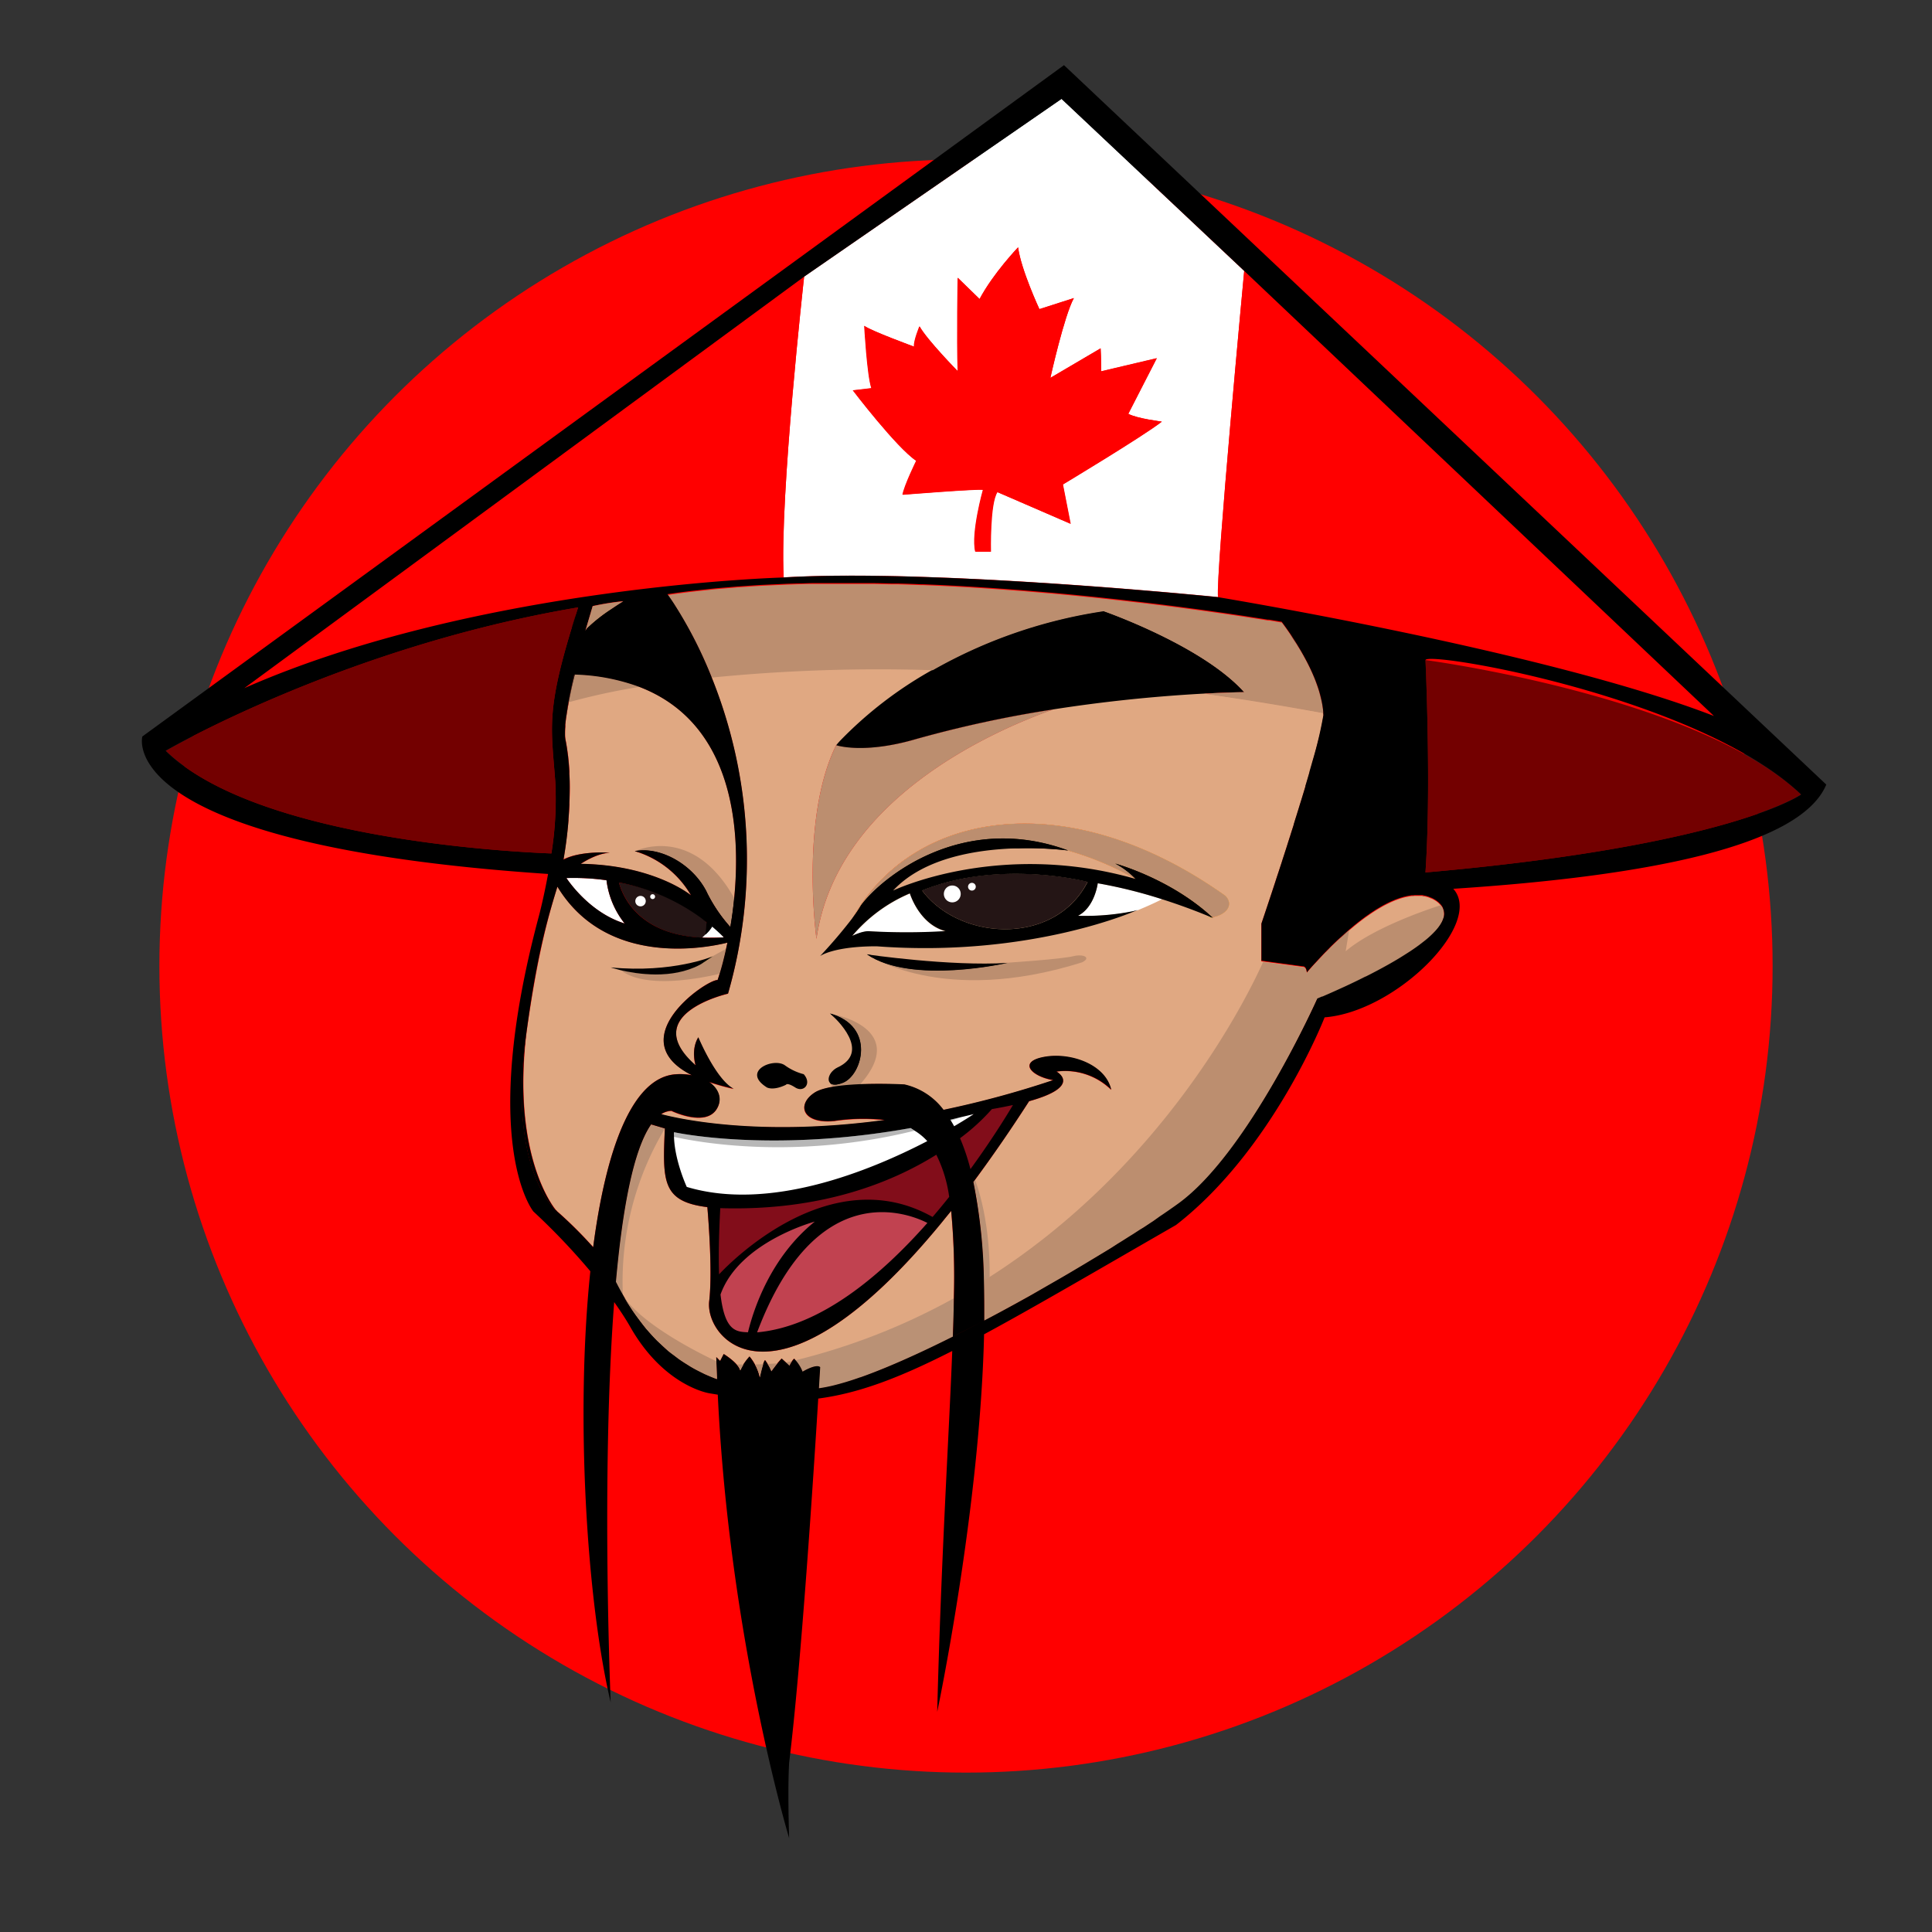 <svg xmlns="http://www.w3.org/2000/svg" id="Layer_8" width="500" height="500" viewBox="0 0 500 500"><rect x="0" y="0" width="500" height="500" fill="#333333" stroke="none"/><defs><style>.cls-1{fill:red}.cls-2{fill:#fff}.cls-3{fill:#e0a882}.cls-4{fill:#f9d750}.cls-5{fill:none}.cls-6{fill:#bc8e6f}.cls-7{fill:#730000}.cls-8{fill:#820d1a}.cls-9{fill:#c14250}.cls-10{fill:#241515}.cls-11,.cls-12{fill:#cdb140}.cls-11{opacity:.5}.cls-13{fill:#ba9175}.cls-14{fill:#b7b7b7}</style></defs><circle cx="250" cy="250" r="208.75" class="cls-1"/><path d="M184.46 238.26l2.86 4.37-5.64.05 2.78-4.42z" class="cls-2"/><path d="M246.84 336a184.56 184.56 0 0 0-.69-22.61c-.82 1-1.64 2-2.44 3-42.57 51.86-61.37 30.48-60.18 20.34.88-7.58-.22-21.31-.48-24.31-11.74-1.46-11.58-6.68-11-20.35l-3.55-1.05c-4.64 6.64-7.45 22.14-9.12 40.74.05.11.11.21.16.31.54 1.08 1.09 2.14 1.66 3.13 6.66 11.63 15.13 18.29 24.38 21.69-.08-1.88-.14-3.77-.19-5.67l1 1 .92-1.8s3.81 2.33 4.24 4.24a14.84 14.84 0 0 1 2.44-3.6 12.92 12.92 0 0 1 2.65 5.4s.85-4.13 1.38-4.45a14.28 14.28 0 0 1 1.59 2.86 32.07 32.07 0 0 1 2.65-3.28l1.09 1 .93.87a11.26 11.26 0 0 1 .73-1.27c.19-.29.39-.53.54-.53l.27.33a10.13 10.13 0 0 1 1.85 3s3.5-2.12 4.56-1.17l-.33 5.47c.88-.12 1.84-.3 2.85-.52l.55-.12a68.82 68.82 0 0 0 7.24-2.18h.07a219.82 219.82 0 0 0 23.93-10.54c.16-3.52.25-6.81.3-9.93z" class="cls-3"/><path d="M158.2 157.62l-4.84.47c-.37 1.2-.81 2.69-1.3 4.34a41.9 41.9 0 0 1 6.14-4.81z" class="cls-4"/><path d="M174.92 278a16 16 0 0 1 4.16.25c-18.47-9.29 3.51-24.65 6.65-24.65.16-.44.33-1 .5-1.54.54-1.73 1.12-3.92 1.68-6.47.12-.54.24-1.11.36-1.66-5.17 1.29-31.24 6.59-44-14.49-2 6.58-5 16.37-8 37.74-3.89 32.75 7.64 46 7.64 46l.21.18v.05a109.53 109.53 0 0 1 9.41 9.34c3.28-25.18 10.01-43.96 21.39-44.75zm-17.08-57.28c-3.5.11-7.53 2.87-7.53 2.87 19.09.31 28.53 8.16 28.53 8.16a25 25 0 0 0-14.53-11.45c6.58-1.27 14.95 3.39 18.56 10.5a40.45 40.45 0 0 0 6.16 9.12c.39-2.35.74-4.84 1-7.47 1.92-19.65-1-45.63-24.49-54.69a52.34 52.34 0 0 0-16.75-3.21c-.91 3.7-1.7 7.36-2.16 10.44-.06.4-.12.81-.16 1.19s-.12.9-.15 1.3v.57c-.05.6-.07 1.16-.07 1.67v.45a7.44 7.44 0 0 0 .18 1.56 58.14 58.14 0 0 1 .94 7.84v.7c.06 1.23.1 2.47.1 3.71q0 1.88-.09 3.72v.54c-.06 1.34-.15 2.66-.26 3.94v.09c-.31 3.81-.79 7.29-1.28 10.1 4.56-2.26 12-1.65 12-1.65z" class="cls-3"/><path d="M373.63 235.79a3 3 0 0 0-.27-.72v-.06a3.72 3.72 0 0 0-.51-.73c-.13-.15-.28-.3-.43-.45a6.46 6.46 0 0 0-.73-.59 8.58 8.58 0 0 0-1.17-.67c-.13 0-.27-.09-.4-.15a8.22 8.22 0 0 0-.83-.3l-.5-.12c-.26-.05-.51-.11-.78-.15h-1.91c-.26 0-.51 0-.77.05l-.61.09-.78.15-.63.15-.78.22-.64.22-.8.29c-.21.09-.43.17-.64.27s-.54.23-.8.36l-.64.31c-.28.13-.55.28-.82.42l-.63.35-.82.48-.62.37-.83.54-.6.4-.84.59-.58.4-.85.64-.53.41c-.32.24-.63.49-.94.74l-.42.34-1.3 1.09-.13.12c-.72.62-1.43 1.25-2.1 1.87l-.11.1c-.69.64-1.34 1.26-2 1.87l-.16.15c-.6.6-1.18 1.18-1.72 1.74l-.17.18c-.53.55-1 1.06-1.47 1.55l-.15.16-1.22 1.26-.1.12c-.35.39-.66.74-.91 1l-.07.08-.57.67-.19.24c-.11-1.7-1-1.59-1-1.59l-10.26-1.39-.49-.07v-9.61s1.51-4.46 3.61-10.86c.31-.95.63-1.94 1-3 0-.14.09-.27.13-.41.13-.41.26-.81.4-1.22l.24-.75c.27-.82.53-1.64.8-2.49.06-.17.11-.35.17-.52.2-.64.41-1.28.61-1.93l.24-.73.15-.49c.35-1.1.71-2.22 1.06-3.34l.12-.39.4-1.3c.36-1.15.72-2.3 1.07-3.45.17-.54.34-1.09.5-1.63l.15-.5.33-1.1c.16-.53.32-1.05.47-1.57.07-.21.13-.42.19-.62.13-.44.25-.87.38-1.3l.48-1.62a1.21 1.21 0 0 1 .05-.18c.26-.93.52-1.84.77-2.72l.15-.56c.25-.87.48-1.72.7-2.53l.08-.32c.19-.71.37-1.4.53-2.06.06-.22.11-.43.16-.64.18-.73.35-1.43.5-2.08v-.15c.14-.6.25-1.16.35-1.68l.09-.43c.1-.55.19-1.06.24-1.49 0-.22-.06-.45-.07-.67q-16.09-3-30.85-5c6.52-.35 10.42-.38 10.42-.38-10.9-12.17-36.49-21.06-36.49-21.06a127.26 127.26 0 0 0-44.23 15.27 436.09 436.09 0 0 0-57.22 1.91 126 126 0 0 1 4.3 82S165 262.51 180 275.77c0 0-1.28-4 .69-7.26 0 0 4.56 11 9.17 13.34a63 63 0 0 1-6.34-1.76c2.57 1.82 3.52 4.55 1.86 7.1-3 4.56-11.64.35-11.64.35a5.07 5.07 0 0 0-2.66.87c4.29 1.14 25.2 5.95 57.84 1.51a50.25 50.25 0 0 0-13 .24c-8.34.84-9.9-4.25-5.09-7.36s23.19-2.08 23.19-2.08a17.47 17.47 0 0 1 10.13 6.57 249.46 249.46 0 0 0 28.41-7.7c-5.65-1-9.26-4.77-2.4-6s15.91 1.91 17.39 8.49a17 17 0 0 0-14.14-4.74s7 3.76-7.08 7.67c-4.92 7.61-9.59 14.34-14 20.34l-.42.56a141 141 0 0 1 2.73 25.54c.1 3.37.13 6.83.09 10.34l.68-.36q3.66-1.94 7.31-3.95l.4-.22 3.16-1.75.85-.48 2.64-1.49 1.11-.64 2.37-1.36 1.15-.66 2.28-1.33 1.13-.67 2.21-1.31 1.15-.69 2.06-1.24 1.18-.71 2-1.21c.37-.23.73-.46 1.1-.67l1.91-1.2 1.07-.66 1.83-1.16 1-.62 1.73-1.12 1-.61 1.6-1.06.89-.58 1.61-1.08.69-.46 1.56-1.07.55-.39c.67-.46 1.3-.91 1.89-1.34 18.25-13.15 36-53.07 36-53.07l.25-.11.12-.05.87-.37h.12c.81-.35 1.94-.84 3.31-1.46l.11-.05 2.2-1 .18-.08c1.61-.75 3.4-1.6 5.26-2.55h.06c.92-.47 1.86-.94 2.8-1.44l.21-.11c1.92-1 3.86-2.1 5.71-3.22.9-.55 1.78-1.1 2.63-1.66l.22-.14c.84-.56 1.65-1.12 2.41-1.69.78-.58 1.51-1.16 2.18-1.73.64-.56 1.21-1.11 1.73-1.66l.17-.18a12.39 12.39 0 0 0 1.26-1.6l.06-.11a6.27 6.27 0 0 0 .76-1.57 3.7 3.7 0 0 0 .17-2.06zm-157.24-42.93c1.59.41 8.45 1.77 19.51-1.27a302.05 302.05 0 0 1 36.67-8c-15.48 5.5-56.14 23.24-61.27 59.38 0 .03-4.3-31.04 5.09-50.11zm97.31 44.49c-10.79-10-25.08-13.87-25.08-13.87a20.25 20.25 0 0 1 5.3 4A78.69 78.69 0 0 0 276 220l.43.05C249 210 228.05 227.19 222.84 234.3a29.49 29.49 0 0 1-2 3c15.8-27.76 55.85-34.23 96.29-5.45 2.51 2.7-.47 5.15-3.43 5.5z" class="cls-3"/><path d="M315.24 154.55s85.06 14 128.33 30.75L322 70.11l-47.28-44.54-66.61 46L63.23 178.09c60.25-26.52 139.58-28.64 139.58-28.64 39.24-2.34 112.43 5.1 112.43 5.1z" class="cls-5"/><path d="M368.92 170.86c0 .31.36 7.77.45 13.81.29 11.88.43 28.31-.46 41.12 79-6.95 97.22-20.2 97.22-20.2-26.86-25.45-97.21-34.77-97.22-34.77a.06.06 0 0 0 .01.04zM149 159.27c.21-.68.44-1.39.66-2.08C89 167.41 42.87 194.3 42.87 194.3c23.08 22.61 87.94 26.12 99.82 26.57a88.55 88.55 0 0 0 1-18.67c-1-13.68-2.33-18 4.21-39.54q.51-1.66 1.1-3.39z" class="cls-5"/><path d="M147.12 181.76c-.8 4.41-1.19 8.13-.73 10 2.82 14.29-.71 33-1.91 36.92-2 6.58-5.31 16.26-8.28 38.53-3.89 32.75 7.64 46 7.64 46s12.44 10.75 14.71 17c12.55 26.59 33.25 31.64 53.31 29.13s74.67-34.51 92.91-47.66 36-53.07 36-53.07 42.64-17.39 30.86-25.34-33.51 18.67-33.51 18.67c-.11-1.7-.21-2.34-.21-2.34l-11.53-.71v-9.61s14.75-43.48 16.12-54c0-.22-.06-.45-.07-.67-121.15-22.4-186.2-5.52-195.31-2.85z" class="cls-5"/><path d="M272.57 183.62a302.05 302.05 0 0 0-36.67 8c-11.06 3-17.92 1.68-19.51 1.27C207 211.93 211.3 243 211.3 243c5.13-36.14 45.79-53.88 61.27-59.38z" class="cls-5"/><path d="M220.86 237.31a29.49 29.49 0 0 0 2-3c5.21-7.11 26.11-24.27 53.58-14.21l-.44-.1a78.69 78.69 0 0 1 17.93 7.47 20.25 20.25 0 0 0-5.3-4s14.29 3.87 25.08 13.87c3-.31 5.94-2.8 3.45-5.49-40.45-28.77-80.5-22.3-96.3 5.46z" class="cls-4"/><path d="M220.86 237.31a29.49 29.49 0 0 0 2-3c5.21-7.11 26.11-24.27 53.58-14.21l-.44-.1a78.69 78.69 0 0 1 17.93 7.47 20.25 20.25 0 0 0-5.3-4s14.29 3.87 25.08 13.87c3-.31 5.94-2.8 3.45-5.49-40.45-28.77-80.5-22.3-96.3 5.46z" class="cls-6"/><path d="M148.22 159.49l-.31 3.17q.5-1.64 1.05-3.39z" class="cls-7"/><path d="M185.39 311.8l.45 20.08 13.58-12.17 22.48-7.23h9l10.61 4 23.33-32-8.48 1.27-16.36 11.9s-27.22 10.76-27.75 10.54-26.13 2.81-26.13 2.81z" class="cls-8"/><path d="M242.13 316.47s-10.61-3.68-11.88-4-18 2.69-18 2.69l-12.41 4.38-14.45 12.81v8.55l7 5.72s8.69 1.42 9.12 1.28 10.46-5 10.46-5l12.59-8z" class="cls-9"/><path d="M238.61 230.43c9.82 13.15 34.43 14.38 42.85-2.23 0 0-22.63-5.97-42.85 2.23z" class="cls-10"/><path d="M173.89 292v4.94l3 11 15.34 3 22.23-2.41 17.07-5.09 13-8.27 9.62-8.77s-5.73 1.49-6.09 1.63-17.88 2.26-18.59 2.26-25.25 2-25.25 2l-15.27 1.2-10.68-1.34z" class="cls-2"/><path d="M208 278a14.42 14.42 0 0 1-4.93-2.34c-3-2-11.29 1.6-4.56 5.79 2 .84 4.93-.73 4.93-.73s.22-.65 2.39.73 4.35-1.01 2.17-3.45z"/><path d="M216.39 192.86C207 211.93 211.3 243 211.3 243c5.13-36.14 45.79-53.88 61.27-59.38a302.05 302.05 0 0 0-36.67 8c-11.06 3.01-17.9 1.65-19.51 1.24z" class="cls-6"/><path d="M285.54 158.09a127.26 127.26 0 0 0-44.23 15.27 103.36 103.36 0 0 0-23.9 18.35c-.67.73-1 1.15-1 1.15l.42.12c1.6.41 8 1.65 19.09-1.39a302.05 302.05 0 0 1 36.67-8 391.93 391.93 0 0 1 39-4.09c6.52-.35 10.42-.38 10.42-.38-10.88-12.12-36.47-21.03-36.47-21.03z"/><path d="M181.93 237.61a51.67 51.67 0 0 0-21.75-9.22c1 3.58 5.13 13.5 21.5 14.29a16.27 16.27 0 0 0 2.57-2.91c.11-.48-1.52 0-1.46-1.18-.27-.22-.58-.77-.86-.98z" class="cls-10"/><path d="M248.63 231.35a2.18 2.18 0 1 1-2.17-2.18 2.17 2.17 0 0 1 2.17 2.18zm3.9-1.87a1 1 0 1 1-1-1 1 1 0 0 1 1 1zm-85.41 3.72a1.35 1.35 0 1 1-1.34-1.34 1.34 1.34 0 0 1 1.34 1.34zm2.41-1.15a.63.63 0 0 1-.63.63.63.63 0 1 1 0-1.26.63.63 0 0 1 .63.63z" class="cls-2"/><path d="M238.61 230.43c9.82 13.15 34.43 14.38 42.85-2.23 0 0-22.63-5.97-42.85 2.23zm-3.13.83a39.71 39.71 0 0 0-14.92 11s2.69-1.35 4.45-1.2a167.16 167.16 0 0 0 19.73 0c-6.86-1.81-9.26-9.8-9.26-9.8z" class="cls-5"/><path d="M293.92 227.51A78.69 78.69 0 0 0 276 220l-12.46-.51c-10.36.26-24.42 2.35-32.4 10.95-.01.04 27.35-13.11 62.78-2.93z" class="cls-5"/><path d="M314 237.59a3 3 0 0 0-.26-.24h-.16z"/><path d="M276 220zm37.49 17.38c-3 .21.47.21.47.21l-.47-.21z" class="cls-11"/><path d="M293.92 227.51l19.62 9.86h.16c-10.79-10-25.08-13.87-25.08-13.87a20.25 20.25 0 0 1 5.3 4.01zm-71.08 10.93l3.73-6.38 16-10.91 11.07-2 9.91.4a90.74 90.74 0 0 1 12.89.56c-27.44-10.11-48.39 7.08-53.6 14.19a29.49 29.49 0 0 1-2 3 50 50 0 0 0-2.78 5.69z"/><path d="M294.45 235.5l-1.25.33c.43-.1.8-.21 1.25-.33z" class="cls-5"/><path d="M235.48 231.26a39.71 39.71 0 0 0-14.92 11s2.69-1.35 4.45-1.2a167.16 167.16 0 0 0 19.73 0c-6.86-1.81-9.26-9.8-9.26-9.8zM279 237a62.62 62.62 0 0 0 14.24-1.12l1.25-.33s3.41-1.39 6.25-2.83a124.88 124.88 0 0 0-16.64-4.13s-.79 6.13-5.1 8.41z" class="cls-2"/><path d="M235.48 231.26a39.71 39.71 0 0 0-14.92 11s2.69-1.35 4.45-1.2a167.16 167.16 0 0 0 19.73 0c-6.86-1.81-9.26-9.8-9.26-9.8z" class="cls-5"/><path d="M288.62 223.48a20.25 20.25 0 0 1 5.3 4c-35.43-10.18-62.79 3-62.79 3 8-8.6 22-10.69 32.4-10.95a90.74 90.74 0 0 1 12.89.56c-27.42-10.09-48.37 7.1-53.58 14.21a29.49 29.49 0 0 1-2 3 129.63 129.63 0 0 1-8.61 10.14s3.39-2.54 14.64-2.54c40.23 3 67.56-9.41 67.56-9.41-.41.12-.82.23-1.25.33A62.62 62.62 0 0 1 279 237c4.35-2.23 5.1-8.41 5.1-8.41a124.88 124.88 0 0 1 16.64 4.13c6.49 2.07 11.35 4.09 12.79 4.71h.21c-10.83-10.08-25.12-13.95-25.12-13.95zm-50 7c20.22-8.2 42.85-2.23 42.85-2.23-8.47 16.56-33.04 15.33-42.86 2.18zM225 241c-1.76-.15-4.45 1.2-4.45 1.2a39.71 39.71 0 0 1 14.92-11s2.4 8 9.26 9.76A167.16 167.16 0 0 1 225 241z"/><path d="M313.49 237.38l.47.21-.42-.22z"/><path d="M313.49 237.38l.47.21-.42-.22z" class="cls-11"/><path d="M175.31 224.75s5.58 5.59 5.86 5.75 3.61 6.91 3.61 6.91l4.81 4.45.15-1.19a39.16 39.16 0 0 1-6.87-9.87c-3.61-7.11-12-11.77-18.56-10.5l3.13.63zm20.63 120.09c16.31-1.44 32-14.63 44.1-28.35-5.25-2.64-28.96-11.81-44.1 28.35z" class="cls-5"/><path d="M186.41 312.68c-.39 7.2-.47 12.79-.31 17.12 2.76-3 28.84-29.73 55.25-14.84 1.5-1.74 2.93-3.48 4.3-5.2a35.17 35.17 0 0 0-3.33-10.91c-11.32 7.15-29.7 14.63-55.91 13.83z" class="cls-5"/><path d="M210.87 316.18s-19.55 5.23-24.4 18.87c1.09 9.44 4 9.66 7.1 9.77 1.43-5.91 5.82-19.42 17.3-28.64zm29.07-20.85a14.91 14.91 0 0 0-4.34-3.33c-36.46 6.56-61.21 1.07-61.21 1.07-.22 6.56 3.34 14.15 3.34 14.15 21.45 6.39 47.35-4.16 62.21-11.89zm6.06-5.54c.34.54.66 1.11 1 1.68 3.22-1.88 5.09-3.14 5.09-3.14-2.09.53-4.09 1-6.09 1.46zm2.45 4.83a55.37 55.37 0 0 1 2.69 8c5.41-7.41 9.3-13.7 11-16.59-1.63.36-3.42.71-5.46 1.06a53.64 53.64 0 0 1-8.23 7.53z" class="cls-5"/><path d="M164.31 220.3c6.58-1.27 14.95 3.39 18.56 10.5a40.69 40.69 0 0 0 6.16 9.12c.39-2.35.74-4.84 1-7.47-10.92-19.45-25.72-12.15-25.72-12.15z" class="cls-6"/><path d="M190.65 233.52c-.2-.39-.42-.7-.63-1.07-.25 2.63-.6 5.12-1 7.47.27.29.52.56.71.75z"/><path d="M175.31 224.75s5.58 5.59 5.86 5.75 3.61 6.91 3.61 6.91l4.81 4.45.15-1.19a39.16 39.16 0 0 1-6.87-9.87c-3.61-7.11-12-11.77-18.56-10.5l3.13.63z"/><path d="M195.94 344.84c16.31-1.44 32-14.63 44.1-28.35-5.25-2.64-28.96-11.81-44.1 28.35z" class="cls-5"/><path d="M210.87 316.18s-19.55 5.23-24.4 18.87c1.09 9.44 4 9.66 7.1 9.77 1.43-5.91 5.82-19.42 17.3-28.64z" class="cls-5"/><path d="M186.41 312.68c-.39 7.2-.47 12.79-.31 17.12 2.76-3 28.84-29.73 55.25-14.84 1.5-1.74 2.93-3.48 4.3-5.2a35.17 35.17 0 0 0-3.33-10.91c-11.32 7.15-29.7 14.63-55.91 13.83z" class="cls-5"/><path d="M239.94 295.33a14.91 14.91 0 0 0-4.34-3.33c-36.46 6.56-61.21 1.07-61.21 1.07-.22 6.56 3.34 14.15 3.34 14.15 21.45 6.39 47.35-4.16 62.21-11.89zm6.06-5.54c.34.54.66 1.11 1 1.68 3.22-1.88 5.09-3.14 5.09-3.14-2.09.53-4.09 1-6.09 1.46zm2.45 4.83a55.37 55.37 0 0 1 2.69 8c5.41-7.41 9.3-13.7 11-16.59-1.63.36-3.42.71-5.46 1.06a53.64 53.64 0 0 1-8.23 7.53zm-67.28-44.93l.3-.2-.39.22z" class="cls-5"/><path d="M184.46 247.45a17.77 17.77 0 0 1-3 2l-.3.2h-.09c-7.26 3.8-16.19 2.42-20.48 1.37 6.4 5.16 21.39 2 25.64 1 .54-1.73 1.12-3.92 1.68-6.47z" class="cls-6"/><path d="M184.46 247.45l-3 2a17.77 17.77 0 0 0 3-2z" class="cls-12"/><path d="M158.05 250.37s1 .33 2.55.71c4.29 1 13.22 2.43 20.48-1.37l.39-.22 3-2s-10.3 4.42-26.42 2.88z"/><path d="M277.83 247.45c-3.16.78-16.06 1.63-17.11 1.7 0 0-24.68 5.73-36.34-2.2 0 0 19.16 13.61 55.64 2.11 2.48-1.18.43-2.25-2.19-1.61z" class="cls-6"/><path d="M260.72 249.15l-8 1.17-5.73-.4-11.66-.42-11-2.55c11.67 7.93 36.39 2.2 36.39 2.2z"/><path d="M224.38 247c11.66 7.93 36.34 2.2 36.34 2.2-14.78.94-36.34-2.2-36.34-2.2z"/><path d="M214.83 262.3c11.88 3.32 8.34 15.84 3.39 17.89-1.77.73-2.84.61-3.37.11.88 2.43 6.65 1.54 6.65 1.54 15.36-15.93-6.67-19.54-6.67-19.54z" class="cls-6"/><path d="M215 262.43l-.15-.13z" class="cls-11"/><path d="M218.22 280.19c4.95-2.05 8.49-14.57-3.39-17.89l.15.13 5.23 4.54 1.16 3.92-.49 4.2-1.88 3.38-4.19 1.83c.57.5 1.64.62 3.41-.11z"/><path d="M214.83 262.3l.15.13c1.29 1.14 10.67 9.77 1.69 13.87-1.95 1-2.77 3.11-1.82 4 .53.5 1.6.62 3.37-.11 4.95-2.05 8.49-14.57-3.39-17.89z"/><path d="M195.94 344.84c16.31-1.44 32-14.63 44.1-28.35-5.25-2.64-28.96-11.81-44.1 28.35z" class="cls-5"/><path d="M210.87 316.18s-19.55 5.23-24.4 18.87c1.09 9.44 4 9.66 7.1 9.77 1.43-5.91 5.82-19.42 17.3-28.64zm29.07-20.85a14.91 14.91 0 0 0-4.34-3.33c-36.46 6.56-61.21 1.07-61.21 1.07-.22 6.56 3.34 14.15 3.34 14.15 21.45 6.39 47.35-4.16 62.21-11.89zm-52.62-52.7a51 51 0 0 0-27.14-14.24c1.06 3.97 6.01 15.73 27.14 14.24zm-40.73-15.35c1.45 2.12 6.81 9.18 15.07 11.76a22.29 22.29 0 0 1-4.7-11.19 60.64 60.64 0 0 0-10.37-.57z" class="cls-5"/><path d="M186.41 312.68c-.39 7.2-.47 12.79-.31 17.12 2.76-3 28.84-29.73 55.25-14.84 1.5-1.74 2.93-3.48 4.3-5.2a35.17 35.17 0 0 0-3.33-10.91c-11.32 7.15-29.7 14.63-55.91 13.83zM246 289.79c.34.54.66 1.11 1 1.68 3.22-1.88 5.09-3.14 5.09-3.14-2.09.53-4.09 1-6.09 1.46zm2.45 4.83a55.37 55.37 0 0 1 2.69 8c5.41-7.41 9.3-13.7 11-16.59-1.63.36-3.42.71-5.46 1.06a53.64 53.64 0 0 1-8.23 7.53z" class="cls-5"/><path d="M252.34 305.3l-.42.56c2.23 10.19 3 22.67 2.82 35.88l.68-.36c2.33-19.56-1.7-32.38-3.08-36.08z" class="cls-13"/><path d="M373.63 235.79l-.1 1.86a3.7 3.7 0 0 0 .1-1.86zm-.81-1.51a5.69 5.69 0 0 0-1.16-1c-6.27-4.24-15.36 1.33-22.5 7.46l-.9 5.48c7.37-6.31 22.09-11.15 24.56-11.94zm-186.41 78.4c-.39 7.2-.47 12.79-.31 17.12 2.76-3 28.84-29.73 55.25-14.84 1.5-1.74 2.93-3.48 4.3-5.2a35.17 35.17 0 0 0-3.33-10.91c-11.32 7.15-29.7 14.63-55.91 13.83z" class="cls-5"/><path d="M239.94 295.33a14.91 14.91 0 0 0-4.34-3.33c-36.46 6.56-61.21 1.07-61.21 1.07-.22 6.56 3.34 14.15 3.34 14.15 21.45 6.39 47.35-4.16 62.21-11.89zm12.06-7c-2.06.53-4.06 1-6.07 1.46.34.54.66 1.11 1 1.68 3.22-1.88 5.07-3.14 5.07-3.14zm-56.06 56.51c16.31-1.44 32-14.63 44.1-28.35-5.25-2.64-28.96-11.81-44.1 28.35zm55.2-42.26c5.41-7.41 9.3-13.7 11-16.59-1.63.36-3.42.71-5.46 1.06a53.64 53.64 0 0 1-8.24 7.57 55.37 55.37 0 0 1 2.7 7.96zm-104.55-75.3c1.45 2.12 6.81 9.18 15.07 11.76a22.29 22.29 0 0 1-4.7-11.19 60.64 60.64 0 0 0-10.37-.57zm40.73 15.35a51 51 0 0 0-27.14-14.24c1.06 3.97 6.01 15.73 27.14 14.24z" class="cls-5"/><path d="M210.87 316.18s-19.55 5.23-24.4 18.87c1.09 9.44 4 9.66 7.1 9.77 1.43-5.91 5.82-19.42 17.3-28.64zM322 70.11l-47.28-44.54-66.61 46L63.23 178.09c60.25-26.52 139.58-28.64 139.58-28.64 39.24-2.34 112.43 5.1 112.43 5.1s85.06 14 128.33 30.75z" class="cls-5"/><path d="M368.92 170.86c0 .31.36 7.77.45 13.81.29 11.88.43 28.31-.46 41.12 79-6.95 97.22-20.2 97.22-20.2-26.86-25.45-97.21-34.77-97.22-34.77a.06.06 0 0 0 .01.04zm-226.23 50.01a88.55 88.55 0 0 0 1-18.67c-1-13.68-2.33-18 4.21-39.54q.5-1.64 1.05-3.39c.21-.68.44-1.39.66-2.08C89 167.41 42.87 194.3 42.87 194.3c23.13 22.61 87.94 26.12 99.82 26.57z" class="cls-5"/><path d="M334 164.29c-.56-.83-1.12-1.63-1.67-2.38.51.75 1.07 1.55 1.67 2.38z" class="cls-12"/><path d="M147.12 181.76a168.54 168.54 0 0 1 18.41-4 52.52 52.52 0 0 0-16.89-3.22c-.57 2.46-1.1 4.95-1.52 7.22z" class="cls-6"/><path d="M153 158c0 .11-.07.25-.11.36l.28-.41z" class="cls-12"/><path d="M239.94 295.33a14.91 14.91 0 0 0-4.34-3.33c-36.46 6.56-61.21 1.07-61.21 1.07-.22 6.56 3.34 14.15 3.34 14.15 21.45 6.39 47.35-4.16 62.21-11.89zm-29.07 20.85s-19.55 5.23-24.4 18.87c1.09 9.44 4 9.66 7.1 9.77 1.43-5.91 5.82-19.42 17.3-28.64zm-64.28-88.9c1.45 2.12 6.81 9.18 15.07 11.76a22.29 22.29 0 0 1-4.7-11.19 60.64 60.64 0 0 0-10.37-.57z" class="cls-5"/><path d="M186.41 312.68c-.39 7.2-.47 12.79-.31 17.12 2.76-3 28.84-29.73 55.25-14.84 1.5-1.74 2.93-3.48 4.3-5.2a35.17 35.17 0 0 0-3.33-10.91c-11.32 7.15-29.7 14.63-55.91 13.83zm.91-70.05a51 51 0 0 0-27.14-14.24c1.06 3.97 6.01 15.73 27.14 14.24z" class="cls-5"/><path d="M195.94 344.84c16.31-1.44 32-14.63 44.1-28.35-5.25-2.64-28.96-11.81-44.1 28.35zM246 289.79c.34.54.66 1.11 1 1.68 3.22-1.88 5.09-3.14 5.09-3.14-2.09.53-4.09 1-6.09 1.46zm10.69-2.74a53.64 53.64 0 0 1-8.24 7.57 55.37 55.37 0 0 1 2.69 8c5.41-7.41 9.3-13.7 11-16.59-1.62.32-3.41.67-5.45 1.02z" class="cls-5"/><path d="M246.84 336a166.07 166.07 0 0 1-41 16.05 10.13 10.13 0 0 1 1.85 3s3.5-2.12 4.56-1.17l-.33 5.47c7.77-1 20.69-6.39 34.66-13.38.12-3.56.21-6.85.26-9.97z" class="cls-13"/><path d="M205 352.24l-1.66.4.93.87a11.26 11.26 0 0 1 .73-1.27zm167.82-117.96c-2.47.79-17.19 5.63-24.56 11.9l.9-5.48a101.13 101.13 0 0 0-11 11.21c-.11-1.7-1-1.59-1-1.59l-10.26-1.39c-3.82 8.53-25.52 53.26-72.25 82.47.1 3.37.13 6.83.09 10.34l.68-.36c19.63-10.38 39.64-22.73 49.35-29.73 18.25-13.15 36-53.07 36-53.07s30.11-12.29 32.73-20.93l.1-1.86a3.55 3.55 0 0 0-.78-1.51z" class="cls-6"/><path d="M239.94 295.33a14.91 14.91 0 0 0-4.34-3.33c-36.46 6.56-61.21 1.07-61.21 1.07-.22 6.56 3.34 14.15 3.34 14.15 21.45 6.39 47.35-4.16 62.21-11.89zm-44 49.51c16.31-1.44 32-14.63 44.1-28.35-5.25-2.64-28.96-11.81-44.1 28.35z" class="cls-5"/><path d="M210.87 316.18s-19.55 5.23-24.4 18.87c1.09 9.44 4 9.66 7.1 9.77 1.43-5.91 5.82-19.42 17.3-28.64zm-23.55-73.55a51 51 0 0 0-27.14-14.24c1.06 3.97 6.01 15.73 27.14 14.24zm-40.73-15.35c1.45 2.12 6.81 9.18 15.07 11.76a22.29 22.29 0 0 1-4.7-11.19 60.64 60.64 0 0 0-10.37-.57z" class="cls-5"/><path d="M186.41 312.68c-.39 7.2-.47 12.79-.31 17.12 2.76-3 28.84-29.73 55.25-14.84 1.5-1.74 2.93-3.48 4.3-5.2a35.17 35.17 0 0 0-3.33-10.91c-11.32 7.15-29.7 14.63-55.91 13.83zm62.04-18.06a55.37 55.37 0 0 1 2.69 8c5.41-7.41 9.3-13.7 11-16.59-1.63.36-3.42.71-5.46 1.06a53.64 53.64 0 0 1-8.23 7.53zm-2.45-4.83c.34.54.66 1.11 1 1.68 3.22-1.88 5.09-3.14 5.09-3.14-2.09.53-4.09 1-6.09 1.46z" class="cls-5"/><path d="M172.05 292.1l-3.55-1.05c-4.64 6.64-7.45 22.15-9.12 40.75.59 1.18 1.19 2.35 1.82 3.43a77.24 77.24 0 0 1 10.85-43.13z" class="cls-13"/><path d="M187.32 242.63a51 51 0 0 0-27.14-14.24c1.06 3.97 6.01 15.73 27.14 14.24zm52.62 52.7a14.91 14.91 0 0 0-4.34-3.33c-36.46 6.56-61.21 1.07-61.21 1.07-.22 6.56 3.34 14.15 3.34 14.15 21.45 6.39 47.35-4.16 62.21-11.89zm129.43-110.66c-.09-6-.44-13.5-.45-13.81.08 2.5.3 7.51.45 13.81z" class="cls-5"/><path d="M157.84 220.72c-3.5.11-7.53 2.87-7.53 2.87 19.09.31 28.53 8.16 28.53 8.16a25 25 0 0 0-14.53-11.45c6.58-1.27 14.95 3.39 18.56 10.5a40.45 40.45 0 0 0 6.16 9.12c.39-2.35.74-4.84 1-7.47 1.92-19.65-1-45.63-24.49-54.69a52.52 52.52 0 0 0-16.89-3.22c-.57 2.48-1.1 5-1.52 7.22-.8 4.41-1.19 8.13-.73 10 2.06 10.41.74 23.11-.59 30.79 4.59-2.44 12.03-1.83 12.03-1.83zM240 316.49c-5.25-2.64-29-11.81-44.1 28.35 16.35-1.44 32.03-14.63 44.1-28.35z" class="cls-5"/><path d="M186.41 312.68c-.39 7.2-.47 12.79-.31 17.12 2.76-3 28.84-29.73 55.25-14.84 1.5-1.74 2.93-3.48 4.3-5.2a35.17 35.17 0 0 0-3.33-10.91c-11.32 7.15-29.7 14.63-55.91 13.83z" class="cls-5"/><path d="M186.47 335.05c1.09 9.44 4 9.66 7.1 9.77 1.44-5.91 5.82-19.42 17.3-28.64 0 0-19.55 5.23-24.4 18.87zM246 289.79c.34.54.66 1.11 1 1.68 3.22-1.88 5.09-3.14 5.09-3.14-2.09.53-4.09 1-6.09 1.46zm-99.41-62.51c1.45 2.12 6.81 9.18 15.07 11.76a22.29 22.29 0 0 1-4.7-11.19 60.64 60.64 0 0 0-10.37-.57zm110.1 59.77a53.64 53.64 0 0 1-8.24 7.57 55.37 55.37 0 0 1 2.69 8c5.41-7.41 9.3-13.7 11-16.59-1.62.32-3.41.67-5.45 1.02z" class="cls-5"/><path d="M174.92 278a16 16 0 0 1 4.16.25c-18.47-9.29 3.51-24.65 6.65-24.65.16-.44.33-1 .5-1.54.54-1.73 1.12-3.92 1.68-6.47.12-.54.24-1.11.36-1.66-5.17 1.29-31.24 6.59-44-14.49-2 6.57-5.17 16.33-8 37.74-3.89 32.75 7.64 46 7.64 46a113.71 113.71 0 0 1 9.67 9.57c3.23-25.18 9.96-43.96 21.34-44.75z" class="cls-5"/><path d="M243.71 316.39c-42.57 51.86-61.37 30.48-60.18 20.34.88-7.58-.22-21.31-.48-24.31-11.74-1.46-11.58-6.68-11-20.35l-3.55-1.05c-4.64 6.64-7.45 22.15-9.12 40.75.59 1.18 1.19 2.35 1.82 3.43 12.28 21.44 30.7 26.11 48.83 24.26.61-.06 1.22-.1 1.83-.18 7.76-1 20.72-6.38 34.72-13.39.12-3.51.21-6.8.26-9.93a184.56 184.56 0 0 0-.69-22.61c-.82 1.05-1.64 2.07-2.44 3.04z" class="cls-5"/><path d="M239.94 295.33a14.91 14.91 0 0 0-4.34-3.33c-36.46 6.56-61.21 1.07-61.21 1.07-.22 6.56 3.34 14.15 3.34 14.15 21.45 6.39 47.35-4.16 62.21-11.89zm-53.47 39.72c1.09 9.44 4 9.66 7.1 9.77 1.44-5.91 5.82-19.42 17.3-28.64 0 0-19.55 5.23-24.4 18.87zm-28.63-114.33c-3.5.11-7.53 2.87-7.53 2.87 19.09.31 28.53 8.16 28.53 8.16a25 25 0 0 0-14.53-11.45c6.58-1.27 14.95 3.39 18.56 10.5a40.45 40.45 0 0 0 6.16 9.12c.39-2.35.74-4.84 1-7.47 1.92-19.65-1-45.63-24.49-54.69a52.52 52.52 0 0 0-16.89-3.22c-.57 2.48-1.1 5-1.52 7.22-.8 4.41-1.19 8.13-.73 10 2.06 10.41.74 23.11-.59 30.79 4.59-2.44 12.03-1.83 12.03-1.83z" class="cls-5"/><path d="M240 316.49c-5.25-2.64-29-11.81-44.1 28.35 16.35-1.44 32.03-14.63 44.1-28.35zm-52.68-73.86a51 51 0 0 0-27.14-14.24c1.06 3.97 6.01 15.73 27.14 14.24z" class="cls-5"/><path d="M186.41 312.68c-.39 7.2-.47 12.79-.31 17.12 2.76-3 28.84-29.73 55.25-14.84 1.5-1.74 2.93-3.48 4.3-5.2a35.17 35.17 0 0 0-3.33-10.91c-11.32 7.15-29.7 14.63-55.91 13.83zm70.28-25.63a53.64 53.64 0 0 1-8.24 7.57 55.37 55.37 0 0 1 2.69 8c5.41-7.41 9.3-13.7 11-16.59-1.62.32-3.41.67-5.45 1.02zM246 289.79c.34.54.66 1.11 1 1.68 3.22-1.88 5.09-3.14 5.09-3.14-2.09.53-4.09 1-6.09 1.46zm-99.41-62.51c1.45 2.12 6.81 9.18 15.07 11.76a22.29 22.29 0 0 1-4.7-11.19 60.64 60.64 0 0 0-10.37-.57z" class="cls-5"/><path d="M243.71 316.39c-42.57 51.86-61.37 30.48-60.18 20.34.88-7.58-.22-21.31-.48-24.31-11.74-1.46-11.58-6.68-11-20.35l-3.55-1.05c-4.64 6.64-7.45 22.15-9.12 40.75.59 1.18 1.19 2.35 1.82 3.43 12.28 21.44 30.7 26.11 48.83 24.26.61-.06 1.22-.1 1.83-.18 7.76-1 20.72-6.38 34.72-13.39.12-3.51.21-6.8.26-9.93a184.56 184.56 0 0 0-.69-22.61c-.82 1.05-1.64 2.07-2.44 3.04z" class="cls-5"/><path d="M174.92 278a16 16 0 0 1 4.16.25c-18.47-9.29 3.51-24.65 6.65-24.65.16-.44.33-1 .5-1.54.54-1.73 1.12-3.92 1.68-6.47.12-.54.24-1.11.36-1.66-5.17 1.29-31.24 6.59-44-14.49-2 6.57-5.17 16.33-8 37.74-3.89 32.75 7.64 46 7.64 46a113.71 113.71 0 0 1 9.67 9.57c3.23-25.18 9.96-43.96 21.34-44.75z" class="cls-5"/><path d="M322 70.11l-47.28-44.54-66.61 46s-6.36 56.85-5.3 77.85c39.24-2.34 112.43 5.1 112.43 5.1C314.6 149 322 70.11 322 70.11zm-45 65.42l-18.95-8.21c-2 3-1.69 15.42-1.69 15.42h-4c-1.14-4.81 2-16 2-16-1.39-.29-20.82 1.27-20.82 1.27.42-2.4 3.54-8.77 3.54-8.77-5.1-3.39-16.41-18.24-16.41-18.24l4.81-.56c-1.13-3.26-1.84-16.13-1.84-16.13 1.7 1.28 12.87 5.38 12.87 5.38-.14-1.56 1.41-5.24 1.41-5.24 2 3.54 9.9 11.6 9.9 11.6-.28-8.48 0-24.18 0-24.18l5.66 5.51c3.52-6.62 10-13.38 10-13.38.71 5.66 5.51 16 5.51 16l8.91-2.83c-2.54 4.67-6.08 20.65-6.08 20.65l13-7.64c.15 2.41.15 5.94.15 5.94l14.42-3.39L292 107.1c2.41 1.27 8.63 2 8.63 2-4.66 3.68-25.6 16.26-25.6 16.26z" class="cls-2"/><path d="M208.11 71.6L63.23 178.09c60.25-26.52 139.58-28.64 139.58-28.64-1.06-21 5.3-77.85 5.3-77.85zM322 70.11s-7.43 78.93-6.79 84.44c0 0 85.06 14 128.33 30.75zm-30 36.99l7.36-14.42L285 96.07s0-3.53-.15-5.94l-13 7.64s3.54-16 6.08-20.65L269 80s-4.8-10.32-5.51-16c0 0-6.51 6.79-9.9 13.43l-5.66-5.51s-.28 15.7 0 24.18c0 0-7.92-8.06-9.9-11.6 0 0-1.55 3.68-1.41 5.24 0 0-11.17-4.1-12.87-5.38 0 0 .71 12.87 1.84 16.13l-4.81.56s11.31 14.85 16.41 18.24c0 0-3.12 6.37-3.54 8.77 0 0 19.43-1.56 20.82-1.27 0 0-3.15 11.17-2 16h4s-.29-12.45 1.69-15.42l18.95 8.21-2-10.19s20.94-12.58 25.6-16.26c-.04-.05-6.26-.76-8.71-2.03z" class="cls-1"/><path d="M368.92 170.86c0 .31.36 7.77.45 13.81.29 11.88.43 28.31-.46 41.12 79-6.95 97.22-20.2 97.22-20.2-26.86-25.45-97.21-34.77-97.22-34.77a.06.06 0 0 0 .01.04zm-226.23 50.01a88.55 88.55 0 0 0 1-18.67c-1-13.68-2.33-18 4.21-39.54q.5-1.64 1.05-3.39c.21-.68.44-1.39.66-2.08C89 167.41 42.87 194.3 42.87 194.3c23.13 22.61 87.94 26.12 99.82 26.57z" class="cls-7"/><path d="M368.92 170.86s-.01-.01 0 0z"/><path d="M289.65 155.32l4.06.47zm-29.86-2.76l4.7.35zm-21.05-1.19zm27.53 1.69l4.35.37zm-13.35-.97c1.79.12 3.58.23 5.35.36-1.77-.13-3.56-.24-5.35-.36zm31.19 2.63l4 .44zm-11.69-1.14l4.2.39zm5.95.56l4.1.41zm16.56 1.79l4.16.5zm-62.67-4.78q3 .07 6 .2-2.98-.12-6-.2zm-32.45.23l3.84-.17zm25.94-.38c1.6 0 3.2.06 4.8.1-1.55-.03-3.2-.1-4.8-.1zm-38.68 1.23l3.8-.32zm-14.37 1.67zm7.88-1.02l4.1-.44zm25.67-1.75c1.3 0 2.61-.07 3.92-.09-1.31.02-2.62.05-3.92.09zm12.98-.13h4.33zm-6.5 0h4.08-4.08zm-19.3.74zm-50.74 69.13a88.55 88.55 0 0 0 1-18.67c-1-13.68-2.33-18 4.21-39.54q.5-1.64 1.05-3.39c.21-.68.44-1.39.66-2.08C89 167.41 42.87 194.3 42.87 194.3c23.13 22.61 87.94 26.12 99.82 26.57zM319 159.11l1.75.26z" class="cls-5"/><path d="M322 70.11l-47.28-44.54-66.61 46L63.23 178.09c60.25-26.52 139.58-28.64 139.58-28.64 39.24-2.34 112.43 5.1 112.43 5.1s85.06 14 128.33 30.75z" class="cls-5"/><path d="M368.92 170.86c0 .31.36 7.77.45 13.81.29 11.88.43 28.31-.46 41.12 79-6.95 97.22-20.2 97.22-20.2-26.86-25.45-97.21-34.77-97.22-34.77a.06.06 0 0 0 .01.04zm-43.47-10.76l.84.13zm-3.09-.48l1.39.22zm5.72.9h.35zM315 158.54l2.25.32zm-15-2z" class="cls-5"/><path d="M341.24 178.54c-.09-.26-.2-.52-.29-.77.13.37.27.75.38 1.12-.04-.14-.06-.24-.09-.35zm-2.39-5.9a2 2 0 0 1-.1-.21c-.07-.13-.15-.26-.21-.4l.53 1.1c-.07-.13-.14-.33-.22-.49zm1.31 2.92a.5.5 0 0 1-.05-.13l-.28-.61c.16.38.32.76.47 1.14-.05-.13-.09-.27-.14-.4zm-2.79-5.75l-.14-.26c-.05-.1-.11-.18-.16-.27.19.33.36.67.55 1-.09-.15-.17-.28-.25-.47zm4.63 11.77c0-.25-.13-.49-.19-.73.07.29.16.58.21.87-.02-.05-.02-.1-.02-.14zm-6.24-14.5l-.15-.27-.06-.08c.15.23.28.48.43.71-.07-.12-.14-.24-.22-.36zm-1.59-2.48c-.07-.1-.13-.2-.19-.3-.57-.83-1.14-1.64-1.69-2.39.55.75 1.11 1.55 1.67 2.38z" class="cls-4"/><path d="M337.62 170.29zm-3.45-5.69q.69 1 1.38 2.13-.69-1.09-1.38-2.13zm1.83 2.84c.37.6.73 1.21 1.09 1.84-.38-.63-.74-1.28-1.09-1.84zm5.32 11.41zm1.14 5.71a24 24 0 0 0-.41-2.84 24.09 24.09 0 0 1 .36 2.49c.01.12.04.24.05.35zM340.3 176c.23.59.44 1.18.64 1.77-.2-.63-.41-1.22-.64-1.77zm-1.23-2.87c.26.56.52 1.12.76 1.69-.24-.57-.5-1.13-.76-1.69z" class="cls-12"/><path d="M342.46 184.56v-.35a24.09 24.09 0 0 0-.36-2.49c-.05-.29-.14-.58-.21-.87-.15-.66-.32-1.33-.52-2-.11-.37-.25-.75-.38-1.12-.2-.59-.41-1.18-.64-1.77-.15-.38-.31-.76-.47-1.14-.24-.57-.5-1.13-.76-1.69l-.53-1.1c-.3-.59-.6-1.17-.92-1.74-.19-.34-.36-.68-.55-1-.36-.63-.72-1.24-1.09-1.84-.15-.23-.28-.48-.43-.71q-.69-1.09-1.38-2.13l-.21-.31c-.56-.83-1.12-1.63-1.67-2.38l-.59-.8-3.27-.54h-.35l-1.79-.29-.84-.13-1.7-.26-1.39-.22-1.66-.25-1.75-.26-1.69-.25-2.25-.32-1.53-.22c-4-.56-8.55-1.17-13.47-1.78l-.92-.11-4.16-.5-1.22-.14-4.06-.47-1.5-.16-4-.44-1.64-.17-4.1-.41-1.75-.17-4.2-.39-1.8-.15-4.35-.37-1.78-.15-4.7-.35-1.52-.11c-1.77-.13-3.56-.24-5.35-.36l-1-.06c-4.34-.27-8.74-.49-13.17-.66h-.46q-3-.12-6-.2h-1.71c-1.6 0-3.2-.08-4.8-.1h-15.58c-1.31 0-2.62.05-3.92.09l-2.6.08-3.84.17-2.6.12c-1.27.07-2.52.15-3.78.24l-2.56.17-3.8.32c-.8.07-1.6.13-2.39.21l-4.1.44-2 .22c-2 .25-4 .51-5.91.8.26.35.87 1.2 1.69 2.46a111.41 111.41 0 0 1 9.7 18.91 436.09 436.09 0 0 1 57.22-1.91 127.26 127.26 0 0 1 44.23-15.27s25.5 8.82 36.37 20.97c0 0-3.9 0-10.42.38q14.81 2.1 30.88 5.03z" class="cls-6"/><path d="M223.56 151h2.19zm-13.39 0h2.56zm6.64 0zm82.28 5.43l.92.11zm-114.41-3.99c.79-.08 1.59-.14 2.39-.21-.8.07-1.6.13-2.39.21zm18.97-1.23l2.6-.08zm-25.04 1.89l2-.22zm18.6-1.6l2.6-.12zm-6.34.41l2.56-.17zm85.75 2.09l1.75.17zm5.85.55l1.64.17zm-11.85-1.12l1.8.15zm46.64 5.43l1.69.25zm-23.55-3.07l1.22.14zm-5.56-.63l1.5.16zm25.33 3.16l1.53.22zm10.27 1.52l1.7.26zm-85.47-8.49h.46zm-7.73-.24h1.71zm95.74 9.12l1.79.29zM251.91 152l1 .06zm68.79 7.37l1.66.25zm-62.43-6.92l1.52.11zm6.22.46l1.78.15z"/><path d="M186.47 335.05c1.09 9.44 4 9.66 7.1 9.77 1.44-5.91 5.82-19.42 17.3-28.64 0 0-19.55 5.23-24.4 18.87zm53.47-39.72a14.91 14.91 0 0 0-4.34-3.33c-36.46 6.56-61.21 1.07-61.21 1.07-.22 6.56 3.34 14.15 3.34 14.15 21.45 6.39 47.35-4.16 62.21-11.89z" class="cls-5"/><path d="M240 316.49c-5.25-2.64-29-11.81-44.1 28.35 16.35-1.44 32.03-14.63 44.1-28.35zm-52.68-73.86a51 51 0 0 0-27.14-14.24c1.06 3.97 6.01 15.73 27.14 14.24z" class="cls-5"/><path d="M146.31 187.49v.56c-.05.6-.07 1.17-.07 1.67v.44a7.46 7.46 0 0 0 .18 1.57c.23 1.18.41 2.39.56 3.62 0 .22.05.44.08.66.13 1.18.23 2.38.3 3.58v.7c.06 1.24.1 2.48.1 3.73 0 1.28 0 2.54-.09 3.8v.54c-.06 1.22-.13 2.42-.23 3.6v.44c-.21 2.5-.49 4.86-.8 7-.16 1.1-.33 2.13-.49 3.09 4.6-2.41 12-1.8 12-1.8-3.5.11-7.53 2.87-7.53 2.87 19.09.31 28.53 8.16 28.53 8.16a25 25 0 0 0-14.53-11.45c6.58-1.27 14.95 3.39 18.56 10.5a40.45 40.45 0 0 0 6.16 9.12c.39-2.35.74-4.84 1-7.47 1.92-19.65-1-45.63-24.49-54.69a52.34 52.34 0 0 0-16.75-3.21 107.7 107.7 0 0 0-2.32 11.63c-.07.47-.14.93-.17 1.34z" class="cls-5"/><path d="M143.7 202.2c-1-13.68-2.33-18 4.21-39.54q.5-1.64 1.05-3.39c.21-.68.44-1.39.66-2.08C89 167.41 42.87 194.3 42.87 194.3c23.08 22.61 87.94 26.12 99.82 26.57a88.55 88.55 0 0 0 1.01-18.67zm42.71 110.48c-.39 7.2-.47 12.79-.31 17.12 2.76-3 28.84-29.73 55.25-14.84 1.5-1.74 2.93-3.48 4.3-5.2a35.17 35.17 0 0 0-3.33-10.91c-11.32 7.15-29.7 14.63-55.91 13.83zM161.66 239a22.29 22.29 0 0 1-4.7-11.19 60.64 60.64 0 0 0-10.37-.57c1.41 2.16 6.81 9.22 15.07 11.76z" class="cls-5"/><path d="M188.39 257.22S165 262.51 180 275.77c0 0-1.28-4 .69-7.26 0 0 4.56 11 9.17 13.34a63 63 0 0 1-6.34-1.76c2.57 1.82 3.52 4.55 1.86 7.1-3 4.56-11.64.35-11.64.35a5.07 5.07 0 0 0-2.66.87c4.29 1.14 25.2 5.95 57.84 1.51a50.25 50.25 0 0 0-13 .24c-8.34.84-9.9-4.25-5.09-7.36s23.19-2.08 23.19-2.08a17.47 17.47 0 0 1 10.13 6.57 249.46 249.46 0 0 0 28.41-7.7c-5.65-1-9.26-4.77-2.4-6s15.91 1.91 17.39 8.49a17 17 0 0 0-14.14-4.74s7 3.76-7.08 7.67c-4.92 7.61-9.59 14.34-14 20.34l-.42.56a141 141 0 0 1 2.73 25.54c.1 3.37.13 6.83.09 10.34l.68-.36c19.63-10.38 39.64-22.73 49.35-29.73 18.25-13.15 36-53.07 36-53.07s30.11-12.29 32.73-20.93a3.7 3.7 0 0 0 .1-1.86 3.55 3.55 0 0 0-.81-1.51 5.69 5.69 0 0 0-1.16-1c-6.27-4.24-15.36 1.33-22.5 7.46a101.13 101.13 0 0 0-11 11.21c-.11-1.7-1-1.59-1-1.59l-10.26-1.39-.49-.07v-9.61s1.51-4.46 3.61-10.86c.32-1 .63-1.94 1-3l.33-1c.15-.45.29-.9.44-1.36.27-.82.53-1.64.8-2.49l.3-.91c.24-.75.47-1.5.72-2.27.07-.23.15-.47.23-.71.31-1 .63-2 .95-3l.15-.49.81-2.61.24-.76c.31-1 .62-2 .92-3l.15-.5c.26-.85.51-1.7.76-2.53.08-.26.15-.51.23-.76l.83-2.84c0-.16.09-.33.14-.49.23-.79.45-1.56.66-2.32.07-.24.14-.49.2-.73.25-.87.48-1.72.7-2.53l.08-.32c.19-.71.37-1.4.53-2.06.06-.22.11-.43.16-.64.18-.73.35-1.43.5-2.08v-.15c.14-.6.25-1.16.35-1.68l.09-.43c.1-.55.19-1.06.24-1.49s-.09-.68-.12-1a24.15 24.15 0 0 0-.38-2.63 30.91 30.91 0 0 0-.79-3c-.32-1-.68-2-1.07-2.94a.5.5 0 0 1-.05-.13c-.39-.94-.82-1.87-1.26-2.79a2 2 0 0 1-.1-.21c-.44-.89-.9-1.76-1.38-2.62l-.14-.26c-.48-.85-1-1.67-1.47-2.47l-.15-.27a88.254 88.254 0 0 0-3.32-4.9l-.59-.8-.45-.07-.75-.13-2.07-.34h-.35l-1.79-.29-.84-.13-1.7-.26-1.39-.22-1.66-.25-1.75-.26-1.69-.25-2.25-.32-1.53-.22c-4-.56-8.55-1.17-13.47-1.78l-.92-.11-4.16-.5-1.22-.14-4.06-.47-1.5-.16-4-.44-1.64-.17-4.1-.41-1.75-.17-4.2-.39-1.8-.15-4.35-.37-1.78-.15-4.7-.35-1.52-.11c-1.77-.13-3.56-.24-5.35-.36l-1-.06c-4.34-.27-8.74-.49-13.17-.66h-.46q-3-.12-6-.2h-1.71c-1.6 0-3.2-.08-4.8-.1h-15.58c-1.31 0-2.62.05-3.92.09l-2.6.08-3.84.17-2.6.12c-1.27.07-2.52.15-3.78.24l-2.56.17-3.8.32c-.8.07-1.6.13-2.39.21l-4.1.44-2 .22c-2 .25-4 .51-5.91.8a102.4 102.4 0 0 1 11.39 21.37 126 126 0 0 1 4.29 81.67z" class="cls-5"/><path d="M274.72 25.57l-66.61 46L63.23 178.09c60.25-26.52 139.58-28.64 139.58-28.64 39.24-2.34 112.43 5.1 112.43 5.1s85.06 14 128.33 30.75L322 70.11z" class="cls-5"/><path d="M369.37 184.67c.29 11.88.43 28.31-.46 41.12 79-6.95 97.22-20.2 97.22-20.2-26.86-25.45-97.21-34.77-97.22-34.77.02.35.37 7.81.46 13.85zM256.69 287.05a53.64 53.64 0 0 1-8.24 7.57 55.37 55.37 0 0 1 2.69 8c5.41-7.41 9.3-13.7 11-16.59-1.62.32-3.41.67-5.45 1.02zm-12.98 29.34c-42.57 51.86-61.37 30.48-60.18 20.34.88-7.58-.22-21.31-.48-24.31-11.74-1.46-11.58-6.68-11-20.35l-3.55-1.05c-4.64 6.64-7.45 22.15-9.12 40.75.59 1.18 1.19 2.35 1.82 3.43 12.28 21.44 30.7 26.11 48.83 24.26.61-.06 1.22-.1 1.83-.18 7.76-1 20.72-6.38 34.72-13.39.12-3.51.21-6.8.26-9.93a184.56 184.56 0 0 0-.69-22.61c-.82 1.05-1.64 2.07-2.44 3.04zm2.29-26.6c.34.54.66 1.11 1 1.68 3.22-1.88 5.09-3.14 5.09-3.14-2.09.53-4.09 1-6.09 1.46z" class="cls-5"/><path d="M174.92 278a16 16 0 0 1 4.16.25c-18.47-9.29 3.51-24.65 6.65-24.65.16-.44.33-1 .5-1.54.54-1.73 1.12-3.92 1.68-6.47.12-.54.24-1.11.36-1.66-5.17 1.29-31.24 6.59-44-14.49-2 6.57-5.17 16.33-8 37.74-3.89 32.75 7.64 46 7.64 46a113.71 113.71 0 0 1 9.67 9.57c3.23-25.18 9.96-43.96 21.34-44.75z" class="cls-5"/><path d="M342 181.58a24.15 24.15 0 0 1 .38 2.63 24.15 24.15 0 0 0-.38-2.63zm-8-17.29a88.254 88.254 0 0 1 1.65 2.52q-.86-1.3-1.65-2.52zm35.37 20.38c-.09-6-.44-13.5-.45-13.81.08 2.5.3 7.51.45 13.81zm-222.25-2.91c-.29 1.6-.5 3.06-.66 4.42a107.7 107.7 0 0 1 2.32-11.63h-.14c-.57 2.45-1.1 4.94-1.52 7.21zm5.81-23.37l.45-1.52c-.11.35-.23.76-.35 1.16-.03.11-.03.24-.1.36zm-6.64 61.01zm194.95-40.86a30.91 30.91 0 0 1 .79 3 28.34 28.34 0 0 0-.79-3zm1.22 6.02v-.35c0 .34.11.68.12 1-.06-.21-.11-.43-.12-.65zM331 225.43c-.34 1-.65 2-1 3 .33-.99.65-1.98 1-3z"/><path d="M349.16 240.7l-.09.09.13-.12zm-55.86 78.66l-1 .62zm53.56-76.6l.11-.1zm-5.63 5.65l.15-.16zM296 317.63l-1 .61zm48.74-72.85l.16-.15zm-1.89 1.92l.17-.18zm-2.93 3.15l.1-.12a1.27 1.27 0 0 1-.1.12zM287.5 323c-.37.21-.73.44-1.1.67zm43.82-98.59c.07-.2.13-.41.2-.61-.14.41-.27.81-.4 1.22.07-.2.13-.4.2-.61zm7.02 27.26zm-47.86 69.47l-1.07.66zm62.76-83.69l.58-.4zm5.76-3.55l.64-.31zm-1.47.77l.63-.35zM342.16 258h-.12zm-.99.42l-.12.05zm20.69-25.75l.64-.22zm-1.44.56c.21-.1.43-.18.64-.27-.21.09-.43.17-.64.27zm-59.65 81.22l-.69.46zm51.09-75.95l.53-.41zM302.88 313l-.55.39zm47.62-73.42l.42-.34zM298.47 316l-.89.58zm34.39-96.35l.48-1.54c-.2.65-.41 1.29-.61 1.93.04-.13.08-.26.13-.39zm21.8 16.81l.6-.4zm1.43-.94l.62-.37zm-74.91 91.31l-1.15.69zM146.29 219.4c-.16 1.1-.33 2.13-.49 3.09.49-2.81 1-6.29 1.28-10.1-.2 2.53-.48 4.89-.79 7.01zm65.63 139.9zm-52.54-27.5l.16.3c0-.1-.11-.2-.16-.31zm-15.15-102.36c-2 6.57-5.17 16.33-8 37.74 3.06-21.37 6-31.16 8-37.74zm-.18 83.95l-.21-.18zm189.76-96.72c.31-1 .63-2 .95-3v-.1c-.35 1.12-.71 2.24-1.06 3.34.06-.09.08-.17.11-.24zm-59.4 114.16l-1.15.66zm-7.27 4.17l-.85.48zm3.75-2.15l-1.11.64zm-48.24 23.61h-.07zm55.17-27.63l-1.13.67zm-14.69 8.38l-.4.22zm-47.79 21.45l-.55.12zm123.66-159c.23-.79.45-1.56.66-2.32l.05-.17c-.25.88-.51 1.79-.77 2.72zm-190.22-25.11h-.14c-.57 2.48-1.1 5-1.52 7.22-.21 1.15-.37 2.21-.5 3.23.46-3.08 1.25-6.74 2.16-10.44zm190.07 25.6v-.08l-.48 1.62zM334 164.29c-.56-.83-1.12-1.63-1.67-2.38.55.75 1.12 1.56 1.69 2.39zM147.12 212v.35c.11-1.28.2-2.6.26-3.94-.09 1.19-.16 2.39-.26 3.59zm190.67-8.25a.74.74 0 0 0 0-.14c-.15.52-.31 1-.47 1.57.19-.48.33-.96.47-1.43zm-2.07 6.8l.24-.76.42-1.38c-.35 1.15-.71 2.3-1.07 3.45.14-.43.28-.86.41-1.31zm-188.35-2.76q.07-1.84.09-3.72-.01 1.88-.09 3.72zm-.37-12.44c0 .22.05.44.08.66.13 1.18.23 2.37.3 3.56a58.14 58.14 0 0 0-.94-7.84c.18 1.18.36 2.39.56 3.62zm-.8-5.63v-.01zm.11-2.23v-.01zm138.11 137.39l-1.18.71zM338.94 251l.07-.08zm23.06-2.93zm2.88-1.8l-.22.14zm2.46-1.73zm4.32-11.3a6.46 6.46 0 0 1 .73.59 5.67 5.67 0 0 0-.73-.59zm-15.37 18.06l-.21.11zm17.24-13.65zm-.2-2.65v.06zm-1.89 6l-.17.18zm-224.08-40.69zm184.93-38.4l-.59-.8-.45-.07-.75-.13-2.07-.34h-.35l-1.79-.29-.84-.13-1.7-.26-1.39-.22-1.66-.25-1.75-.26-1.69-.25-2.25-.32-1.53-.22c-4-.56-8.55-1.17-13.47-1.78l-.92-.11-4.16-.5-1.22-.14-4.06-.47-1.5-.16-4-.44-1.64-.17-4.1-.41-1.75-.17-4.2-.39-1.8-.15-4.35-.37-1.78-.15-4.7-.35-1.52-.11c-1.77-.13-3.56-.24-5.35-.36l-1-.06c-4.34-.27-8.74-.49-13.17-.66h-.46q-3-.12-6-.2h-1.71c-1.6 0-3.2-.08-4.8-.1h-15.58c-1.31 0-2.62.05-3.92.09l-2.6.08-3.84.17-2.6.12c-1.27.07-2.52.15-3.78.24l-2.56.17-3.8.32c-.8.07-1.6.13-2.39.21l-4.1.44-2 .22c-2 .25-4 .51-5.91.8.26.35.87 1.2 1.69 2.46 33.4-2.31 95.74-4.25 157.86 5.47zm40.47 77.33l-.06.11zm-228.66 74.2a111.4 111.4 0 0 1 9.41 9.34 109.53 109.53 0 0 0-9.41-9.34zm14.1-155.82c1.72-1.16 3.09-2 3.09-2a69.79 69.79 0 0 0-7.11 1.11l-.79.16c-.11.35-.23.76-.35 1.16 0 .11-.07.24-.11.36l-1.46 4.92a2.67 2.67 0 0 1 .58-.88c.49-1.65.93-3.14 1.3-4.34zm205.08 74.61l.63-.15zm-10 20.62h-.06zm16.26-10.06zm-.62-71.93c.1 2.5.3 7.51.45 13.81.29 11.88.43 28.31-.46 41.12 79-6.95 97.22-20.2 97.22-20.2-26.86-25.45-97.21-34.77-97.22-34.77s0 .03.01.04zM348 255.42l-.18.08zm16.69-23.49l.61-.09zm-19.11 24.57l-.11.05z" class="cls-5"/><path d="M315.24 154.55s85.06 14 128.33 30.75L322 70.11l-47.28-44.54-66.61 46L63.23 178.09c60.25-26.52 139.58-28.64 139.58-28.64 39.24-2.34 112.43 5.1 112.43 5.1zm50.83 77.24h.59zm1.35.01h.56z" class="cls-5"/><path d="M143.7 202.2c-1-13.68-2.33-18 4.21-39.54q.5-1.64 1.05-3.39c.21-.68.44-1.39.66-2.08C89 167.41 42.87 194.3 42.87 194.3c23.08 22.61 87.94 26.12 99.82 26.57a88.55 88.55 0 0 0 1.01-18.67zm226.39 30.22c.13.06.27.1.4.15-.13-.05-.27-.09-.4-.15zm-1.33-.42l.5.12z" class="cls-5"/><path d="M280 327.52l-2.21 1.31zm93.52-89.85a6.27 6.27 0 0 1-.76 1.57 6.27 6.27 0 0 0 .76-1.57zm-96.83 91.83l-2.28 1.33zm6.55-3.91l-2.06 1.24zm69.98-72.72zm-50.89 60.51l-1.56 1.07zm-2.25 1.53l-1.61 1.09zm56-63.5c-.94.5-1.88 1-2.8 1.44.92-.47 1.85-.94 2.8-1.44zm-58.5 65.16l-1.6 1.06zm50.2-61.07l-2.2 1zm-2.31 1.05c-1.37.62-2.5 1.11-3.31 1.46.84-.35 1.94-.84 3.31-1.46zm-40.7 55.1zm67.93-72.3a12.39 12.39 0 0 1-1.26 1.6 12.39 12.39 0 0 0 1.26-1.6zm-31.65 19.12l-.25.11zm.95-.42l-.87.37zm-68.74 73.44l-2.37 1.36zm96.26-88.68c-.67.57-1.4 1.15-2.18 1.73.78-.54 1.51-1.16 2.18-1.73zm-80.11 78.99l-1.91 1.2zm81.86-80.67zm-9.27 6.95zm-75.6 75.59l-2 1.21zm80.89-79.09zm-2.63 1.83c-.85.56-1.73 1.11-2.63 1.66.9-.55 1.78-1.07 2.63-1.66zM295 318.24l-1.73 1.12zm-2.69 1.76l-1.83 1.16zM147.37 207.83v.59c-.01-.23-.01-.42 0-.59zM330 228.39c-2.1 6.4-3.61 10.86-3.61 10.86s1-2.91 2.47-7.39c.66-2 1.43-4.33 2.24-6.84 0 .14-.09.27-.13.41-.32 1.02-.64 2.01-.97 2.96zm4.79-14.84c.18-.56.35-1.12.52-1.69l-.4 1.3zm35.7 19.02a8.58 8.58 0 0 1 1.17.67 8.58 8.58 0 0 0-1.17-.67zm2.84 2.43a4.35 4.35 0 0 0-.94-1.18c.15.15.3.3.43.45a3.72 3.72 0 0 1 .51.73zm-41.57-11.95l-.24.75c.39-1.22.8-2.47 1.21-3.76-.06.17-.11.35-.17.52-.27.85-.56 1.67-.8 2.49zm1.58-4.94c.14-.41.26-.81.39-1.22l-.15.49zm31.96 13.73c.26 0 .51 0 .77-.05-.26.01-.51.02-.77.05zm-95.52 101.65l-2.64 1.51zm99.48-101.37a8.22 8.22 0 0 1 .83.3 8.22 8.22 0 0 0-.83-.3zm-2.6-.36h.76c-.25.02-.5 0-.76 0zm1.34.09c.27 0 .52.1.78.15-.28 0-.53-.11-.78-.15zm-25.8-44.7c-.1.52-.21 1.08-.35 1.68v.15c-.15.65-.32 1.35-.5 2.08-.05.21-.1.42-.16.64-.16.66-.34 1.35-.53 2.06l-.08.32c-.22.81-.45 1.66-.7 2.53l-.15.56a102.27 102.27 0 0 0 2.83-11.94c0 .43-.14.94-.24 1.49zm-206 80.03c-5.09 35.56 7.64 46 7.64 46s-11.53-13.25-7.64-46zm10.89-54.86a.31.31 0 0 1 0 .1zm226.27 22.75a3 3 0 0 1 .27.72 3.7 3.7 0 0 1-.1 1.86 3.47 3.47 0 0 0-.17-2.58z"/><path d="M195.94 344.84c16.31-1.44 32-14.63 44.1-28.35-5.25-2.64-28.96-11.81-44.1 28.35zm-21.51-50.61c.2 6.25 3.3 12.94 3.3 12.94 21.45 6.44 47.35-4.11 62.21-11.84a14.59 14.59 0 0 0-3.24-2.68c-31.48 7.77-56.95 2.79-62.27 1.58z" class="cls-5"/><path d="M186.41 312.68c-.39 7.2-.47 12.79-.31 17.12 2.76-3 28.84-29.73 55.25-14.84 1.5-1.74 2.93-3.48 4.3-5.2a35.17 35.17 0 0 0-3.33-10.91c-11.32 7.15-29.7 14.63-55.91 13.83zm.91-70.05a51 51 0 0 0-27.14-14.24c1.06 3.97 6.01 15.73 27.14 14.24z" class="cls-5"/><path d="M210.87 316.18s-19.55 5.23-24.4 18.87c1.09 9.44 4 9.66 7.1 9.77 1.43-5.91 5.82-19.42 17.3-28.64zm37.58-21.56a55.37 55.37 0 0 1 2.69 8c5.41-7.41 9.3-13.7 11-16.59-1.63.36-3.42.71-5.46 1.06a53.64 53.64 0 0 1-8.23 7.53zm.32-5.51l-2.69.9c.29.47.57 1 .85 1.46 3.22-1.88 5.09-3.14 5.09-3.14-1.1.28-2.17.53-3.25.78zm-102.18-61.83c1.45 2.12 6.81 9.18 15.07 11.76a22.29 22.29 0 0 1-4.7-11.19 60.64 60.64 0 0 0-10.37-.57z" class="cls-5"/><path d="M174.39 293v1.21c5.32 1.21 30.79 6.19 62.27-1.58-.37-.23-.7-.49-1.1-.7-36.42 6.58-61.17 1.07-61.17 1.07zm71.61-3.21a2.53 2.53 0 0 0 .13.22l2.69-.9z" class="cls-14"/><path d="M233.53 352.08q-2.42 1.07-4.71 2 2.3-.93 4.71-2zm22.73-11.15zm-21.9 10.78l-.83.37zm21.06-10.33l.84-.45c-.51.27-1 .53-1.52.81zm-27.65 13.14zm1.05-.43z"/><path d="M210.87 316.18s-19.55 5.23-24.4 18.87c1.09 9.44 4 9.66 7.1 9.77 1.43-5.91 5.82-19.42 17.3-28.64zm-64.28-88.9c1.45 2.12 6.81 9.18 15.07 11.76a22.29 22.29 0 0 1-4.7-11.19 60.64 60.64 0 0 0-10.37-.57zm35.93 14.58c-.07.3-.41.58-.84.82a48.74 48.74 0 0 0 5.64-.05 45.86 45.86 0 0 0-4.53-4 31.26 31.26 0 0 1-.27 3.23z" class="cls-5"/><path d="M195.94 344.84c16.31-1.44 32-14.63 44.1-28.35-5.25-2.64-28.96-11.81-44.1 28.35zm44-49.51a14.59 14.59 0 0 0-3.24-2.68c-.37-.23-.7-.49-1.1-.7-36.46 6.56-61.21 1.07-61.21 1.07v1.21c.2 6.25 3.3 12.94 3.3 12.94 21.49 6.44 47.39-4.11 62.25-11.84zm8.51-.71a55.37 55.37 0 0 1 2.69 8c5.41-7.41 9.3-13.7 11-16.59-1.63.36-3.42.71-5.46 1.06a53.64 53.64 0 0 1-8.23 7.53z" class="cls-5"/><path d="M186.41 312.68c-.39 7.2-.47 12.79-.31 17.12 2.76-3 28.84-29.73 55.25-14.84 1.5-1.74 2.93-3.48 4.3-5.2a35.17 35.17 0 0 0-3.33-10.91c-11.32 7.15-29.7 14.63-55.91 13.83zm62.36-23.57l-2.82.68a2.53 2.53 0 0 0 .13.22c.29.47.57 1 .85 1.46 3.22-1.88 5.09-3.14 5.09-3.14-1.1.28-2.17.53-3.25.78z" class="cls-5"/><path d="M181.17 235.5a21.22 21.22 0 0 1 .83 2.5c.28.21.56.4.83.62a31.26 31.26 0 0 1-.27 3.27 8.38 8.38 0 0 0 2.61-4z"/><path d="M186.41 312.68c-.39 7.2-.47 12.79-.31 17.12 2.76-3 28.84-29.73 55.25-14.84 1.5-1.74 2.93-3.48 4.3-5.2a35.17 35.17 0 0 0-3.33-10.91c-11.32 7.15-29.7 14.63-55.91 13.83z" class="cls-5"/><path d="M210.87 316.18s-19.55 5.23-24.4 18.87c1.09 9.44 4 9.66 7.1 9.77 1.43-5.91 5.82-19.42 17.3-28.64zm29.07-20.85a14.59 14.59 0 0 0-3.24-2.68c-.37-.23-.7-.49-1.1-.7-36.46 6.56-61.21 1.07-61.21 1.07v1.21c.2 6.25 3.3 12.94 3.3 12.94 21.49 6.44 47.39-4.11 62.25-11.84z" class="cls-5"/><path d="M195.94 344.84c16.31-1.44 32-14.63 44.1-28.35-5.25-2.64-28.96-11.81-44.1 28.35zm52.51-50.22a55.37 55.37 0 0 1 2.69 8c5.41-7.41 9.3-13.7 11-16.59-1.63.36-3.42.71-5.46 1.06a53.64 53.64 0 0 1-8.23 7.53zm.32-5.51l-2.82.68a2.53 2.53 0 0 0 .13.22c.29.47.57 1 .85 1.46 3.22-1.88 5.09-3.14 5.09-3.14-1.1.28-2.17.53-3.25.78z" class="cls-5"/><path d="M161.66 239a22.29 22.29 0 0 1-4.7-11.19 60.64 60.64 0 0 0-10.37-.57c1.41 2.16 6.81 9.22 15.07 11.76z" class="cls-2"/><path d="M472.64 203.05L275.36 16.86 36.84 190.6s-8 28 105 35.58c-1.15 6.3-2.35 10.8-2.35 10.8-15.84 59.11-1.45 76.55-1.45 76.55A172.87 172.87 0 0 1 152.78 329c-3.88 37.05-1 85.14 5.27 111.6 0 0-2.53-58.9.9-103.62 1.53 2.16 3 4.37 4.26 6.6 8.77 15.27 20.37 17 20.37 17l2.18.36c3 63.48 18.47 114.76 18.47 114.76s-.43-12.16 0-19.52c3.14-25.56 6.34-74.89 7.53-94.23 10.37-1.37 20.7-5.21 34.68-12.32-.89 22.86-2.87 53.36-3.89 93.4 0 0 11.07-52.39 12.13-97.72l.22-.11c12.82-6.93 28.6-16.17 49.45-28.17 25.17-19.52 38.46-53.74 38.46-53.74 18.53-1.44 41.32-24.35 33.3-33.27 51.26-3.34 89.97-11.24 96.53-26.97zM208.11 71.6l66.61-46L322 70.11 443.57 185.3c-43.27-16.76-128.33-30.75-128.33-30.75s-73.19-7.44-112.43-5.1c0 0-79.33 2.12-139.58 28.64zm-47.93 156.79a52.35 52.35 0 0 1 22.61 10.2 45.86 45.86 0 0 1 4.53 4 48.74 48.74 0 0 1-5.64.05c-16.37-.75-20.54-10.64-21.5-14.25zm1.48 10.61c-8.26-2.58-13.62-9.64-15.07-11.76a60.64 60.64 0 0 1 10.37.57 22.29 22.29 0 0 0 4.7 11.19zm21.21-8.24c-3.61-7.11-12-11.77-18.56-10.5a25 25 0 0 1 14.53 11.45s-9.44-7.85-28.53-8.16c0 0 4-2.76 7.53-2.87 0 0-7.44-.61-12 1.8.16-1 .33-2 .49-3.09.31-2.12.59-4.48.79-7a.31.31 0 0 0 0-.1v-.35c.1-1.17.17-2.37.23-3.59v-.59q.07-1.84.09-3.72c0-1.24 0-2.48-.1-3.71v-.74c-.07-1.19-.17-2.38-.3-3.56 0-.22-.05-.44-.08-.66-.15-1.23-.33-2.44-.56-3.62a7.53 7.53 0 0 1-.18-1.56v-.44c0-.51 0-1.07.07-1.67v-.56c.07-.77.17-1.6.31-2.49s.29-2.08.5-3.23c.42-2.27.95-4.74 1.52-7.22h.14a52.34 52.34 0 0 1 16.75 3.21c23.49 9.06 26.41 35 24.49 54.69-.25 2.63-.6 5.12-1 7.47a40.45 40.45 0 0 1-6.13-9.15zm-29.94-72.41c0-.12.08-.25.11-.36.12-.4.24-.81.35-1.16l.79-.16a69.79 69.79 0 0 1 7.11-1.11s-1.37.86-3.09 2a41.9 41.9 0 0 0-6.13 4.81 2.67 2.67 0 0 0-.58.88l1.46-4.92zM42.87 194.3S89 167.41 149.62 157.19c-.22.69-.45 1.4-.66 2.08q-.56 1.75-1.05 3.39c-6.54 21.49-5.24 25.86-4.21 39.54a88.55 88.55 0 0 1-1 18.67c-11.89-.45-76.7-3.96-99.83-26.57zm110.64 128.48a111.4 111.4 0 0 0-9.41-9.34v-.05l-.21-.18s-12.73-10.47-7.64-46c2.86-21.41 6-31.17 8-37.74 12.8 21.08 38.87 15.78 44 14.49-.12.55-.24 1.12-.36 1.66-.56 2.55-1.14 4.74-1.68 6.47-.17.53-.34 1.1-.5 1.54-3.14 0-25.12 15.36-6.65 24.65a16 16 0 0 0-4.16-.25c-11.36.76-18.09 19.54-21.39 44.75zm69.14 33.68h-.07a71.29 71.29 0 0 1-7.24 2.18l-.55.12c-1 .22-2 .4-2.85.52.21-3.45.33-5.47.33-5.47-1.06-.95-4.56 1.17-4.56 1.17a10.13 10.13 0 0 0-1.85-3l-.27-.33c-.15 0-.35.24-.54.53a11.26 11.26 0 0 0-.73 1.27l-.93-.87-1.09-1a32.07 32.07 0 0 0-2.65 3.28A14.28 14.28 0 0 0 198 352c-.53.32-1.38 4.45-1.38 4.45a12.92 12.92 0 0 0-2.65-5.4 14.84 14.84 0 0 0-2.44 3.6c-.43-1.91-4.24-4.24-4.24-4.24l-.92 1.8-1-1c.05 1.9.11 3.78.19 5.66-.11 0-.21-.08-.32-.12-1-.37-1.93-.76-2.88-1.2l-.86-.43c-.79-.39-1.58-.79-2.35-1.24-.45-.25-.88-.53-1.32-.81-.61-.37-1.22-.76-1.81-1.17s-1.16-.84-1.73-1.29-.88-.67-1.31-1c-.69-.58-1.37-1.2-2-1.84-.3-.28-.6-.55-.9-.84-.76-.76-1.5-1.57-2.24-2.41-.19-.23-.4-.45-.6-.68a41.4 41.4 0 0 1-2.3-3l-.42-.57c-.77-1.08-1.52-2.22-2.25-3.4-.11-.2-.24-.39-.36-.58-.8-1.35-1.59-2.76-2.35-4.25l-.16-.3c1.67-18.6 4.48-34.1 9.12-40.74l3.55 1.05c-.6 13.67-.76 18.89 11 20.35.26 3 1.36 16.73.48 24.31-1.19 10.14 17.61 31.52 60.18-20.34.8-1 1.62-2 2.44-3a184.56 184.56 0 0 1 .69 22.61c-.05 3.13-.14 6.41-.26 9.92q4-2 8-4.1c-11.6 6.11-22.96 11.49-31.95 14.66zm17.39-40c-12.11 13.72-27.79 26.91-44.1 28.35 15.14-40.13 38.85-30.96 44.06-28.32zm-46.47 28.33c-3.1-.11-6-.33-7.1-9.77 4.85-13.64 24.4-18.87 24.4-18.87-11.48 9.25-15.87 22.76-17.3 28.67zm-7.47-15c-.16-4.33-.08-9.92.31-17.12 26.21.8 44.54-6.73 55.91-13.83a35.17 35.17 0 0 1 3.33 10.91c-1.37 1.72-2.8 3.46-4.3 5.2-26.41-14.88-52.49 11.88-55.25 14.85zm-8.37-22.63s-3.1-6.69-3.3-12.94c0-.41-.06-.81 0-1.21 0 0 24.75 5.49 61.21-1.07.4.21.73.47 1.1.7a14.59 14.59 0 0 1 3.24 2.68c-14.9 7.74-40.8 18.29-62.25 11.85zm69.2-15.7c-.28-.5-.56-1-.85-1.46a2.53 2.53 0 0 1-.13-.22l2.82-.68c1.08-.25 2.15-.5 3.25-.78-.02.01-1.87 1.27-5.09 3.15zm9.76-4.42c2-.35 3.83-.7 5.46-1.06-1.71 2.89-5.6 9.18-11 16.59a55.37 55.37 0 0 0-2.69-8 53.64 53.64 0 0 0 8.23-7.52zm116.84-49.4a6.27 6.27 0 0 1-.76 1.57l-.06.11a12.39 12.39 0 0 1-1.26 1.6l-.17.18c-.52.55-1.09 1.1-1.73 1.66-.67.57-1.4 1.15-2.18 1.73-.76.57-1.57 1.13-2.41 1.69l-.22.14c-.85.56-1.73 1.11-2.63 1.66-1.85 1.12-3.79 2.2-5.71 3.22l-.21.11c-.95.5-1.88 1-2.8 1.44h-.06c-1.86.95-3.65 1.8-5.26 2.55l-.18.08-2.2 1-.11.05c-1.37.62-2.51 1.11-3.31 1.46h-.12l-.87.37-.12.05-.25.11s-17.78 39.92-36 53.07c-.59.43-1.22.88-1.89 1.34l-.55.39-1.56 1.07-.69.46-1.75 1.25-.89.58-1.6 1.06-1 .61-1.73 1.12-1 .62-1.83 1.16-1.07.66-1.85 1.19-1.1.67-2 1.21-1.18.71-2.06 1.24-1.15.69-2.21 1.31-1.13.67-2.28 1.33-1.15.66-2.37 1.36-1.11.64-2.62 1.51-.85.48-3.16 1.75-.4.22q-4 2.2-8 4.3c0-3.51 0-7-.09-10.33a141 141 0 0 0-2.73-25.54l.42-.56c4.44-6 9.11-12.73 14-20.34 14.05-3.91 7.08-7.67 7.08-7.67a17 17 0 0 1 14.18 4.69c-1.48-6.58-10.54-9.76-17.39-8.49s-3.25 5.09 2.4 6a249.46 249.46 0 0 1-28.41 7.7 17.47 17.47 0 0 0-10.13-6.57s-18.38-1-23.19 2.08-3.25 8.2 5.09 7.36a50.25 50.25 0 0 1 13-.24c-32.64 4.44-53.55-.37-57.84-1.51a5.07 5.07 0 0 1 2.66-.87s8.67 4.21 11.64-.35c1.66-2.55.71-5.28-1.86-7.1a63 63 0 0 0 6.34 1.76c-4.61-2.37-9.17-13.34-9.17-13.34-2 3.28-.69 7.26-.69 7.26-15.06-13.26 8.38-18.55 8.38-18.55a126 126 0 0 0-4.3-82 111.41 111.41 0 0 0-9.7-18.91 51.32 51.32 0 0 0-1.69-2.46c1.94-.29 3.92-.55 5.91-.8l2-.22 4.1-.44c.79-.08 1.59-.14 2.39-.21l3.8-.32 2.56-.17c1.26-.09 2.51-.17 3.78-.24l2.6-.12 3.84-.17 2.6-.08c1.3 0 2.61-.07 3.92-.09h15.58c1.6 0 3.2.06 4.8.1h1.71q3 .07 6 .2h.46c4.43.17 8.83.39 13.17.66l1 .06c1.79.12 3.58.23 5.35.36l1.52.11 4.7.35 1.78.15 4.35.37 1.8.15 4.2.39 1.75.17 4.1.41 1.64.17 4 .44 1.5.16 4.06.47 1.22.14 4.16.5.92.11c4.92.61 9.45 1.22 13.47 1.78l1.53.22 2.25.32 1.69.25 1.75.26 1.66.25 1.39.22 1.7.26.84.13 1.79.29h.35l2.07.34.75.13.45.07.59.8c.55.75 1.11 1.55 1.67 2.38 4 6 8.26 13.83 8.55 20.93a102.27 102.27 0 0 1-2.83 11.94l-.05.17c-.21.76-.43 1.53-.66 2.32l-.06.23a1.21 1.21 0 0 0-.05.18v.08l-.45 1.54c-.19.64-.37 1.27-.57 1.92a.74.74 0 0 1 0 .14c-.14.47-.28.95-.43 1.43-.32 1.07-.65 2.15-1 3.23l-.42 1.38-.24.76c-.13.44-.27.88-.41 1.31s-.34 1.13-.52 1.69v.1c-.32 1-.64 2-.95 3 0 .07-.05.15-.08.22-.13.41-.25.81-.39 1.22l-.48 1.54c-.05.13-.09.26-.13.39-.41 1.29-.82 2.54-1.21 3.76-.07.2-.13.41-.2.61s-.13.41-.2.61c-.81 2.51-1.58 4.84-2.24 6.84-1.48 4.48-2.47 7.39-2.47 7.39v9.61l.49.07 10.26 1.39s.88-.11 1 1.59c0 0 .07-.1.19-.24.13-.16.32-.39.57-.67l.07-.08c.25-.3.56-.65.91-1a1.27 1.27 0 0 0 .1-.12l1.21-1.32.15-.16c.45-.49.94-1 1.47-1.55l.17-.18c.54-.56 1.11-1.14 1.72-1.74l.16-.15c.63-.61 1.27-1.23 2-1.87l.11-.1c.67-.62 1.37-1.25 2.1-1.87l.09-.09 1.3-1.09.42-.34c.31-.25.62-.5.94-.74l.53-.41.85-.64.58-.4.84-.59.6-.4.83-.54.62-.37.82-.48.63-.35c.27-.14.54-.29.82-.42l.64-.31c.26-.13.53-.25.8-.36s.43-.18.64-.27l.8-.29.64-.22.78-.22.63-.15.78-.15.61-.09c.26 0 .51 0 .77-.05h1.91c.27 0 .52.1.78.15l.5.12a8.22 8.22 0 0 1 .83.3c.13.06.27.1.4.15a8.58 8.58 0 0 1 1.17.67 5.67 5.67 0 0 1 .73.59 4.35 4.35 0 0 1 .94 1.18v.06a3.47 3.47 0 0 1 .17 2.78zm-4.62-11.86c.89-12.81.75-29.24.46-41.12-.15-6.3-.35-11.31-.45-13.81s70.36 9.32 97.22 34.77c-.01-.03-18.25 13.22-97.23 20.17z"/><path d="M192.42 353.14l-1.81-.05a3.87 3.87 0 0 1 1 1.59s.32-.68.81-1.54zm2.97-.02a12.21 12.21 0 0 1 1.27 3.36s.43-2.11.88-3.43c-.7.03-1.42.06-2.15.07zm4.24 1.77s.8-1.11 1.57-2.06c-.72.05-1.58.11-2.53.16a9.69 9.69 0 0 1 .96 1.9zm-14.24-2.65zm-23.86-16.51l.36.62c.12.19.25.38.36.58.73 1.18 1.48 2.32 2.25 3.4l.42.57c.75 1 1.52 2 2.3 3 .2.23.41.45.6.68.74.84 1.48 1.65 2.24 2.41.3.29.6.56.9.84.67.64 1.35 1.26 2 1.84.43.36.87.69 1.31 1s1.14.89 1.73 1.29 1.2.8 1.81 1.17c.44.28.87.56 1.32.81.77.45 1.56.85 2.35 1.24l.86.43c1 .44 1.91.83 2.88 1.2.11 0 .21.09.32.12-.05-1.27-.09-2.55-.13-3.83l-.06-.84s-18.04-8.2-23.82-16.53z" class="cls-6"/><path d="M246.58 345.92l-.55.28zM362.5 232.45l.78-.22zm-24.67-28.84c.2-.65.38-1.28.57-1.92-.13.43-.25.86-.38 1.3-.02.2-.12.41-.19.62zm-.95 3.17c-.16.54-.33 1.09-.5 1.63.33-1.08.66-2.16 1-3.23l-.33 1.1zm-189.55-7.19v.74zm-.71-14.59c-.14.89-.24 1.72-.31 2.49 0-.4.1-.86.15-1.3s.1-.8.16-1.19zm189.14-17.92c.5.8 1 1.62 1.47 2.47l.14.26c.48.86.94 1.73 1.38 2.62a2 2 0 0 0 .1.21c.44.92.87 1.85 1.26 2.79a.5.5 0 0 0 .05.13c.39 1 .75 2 1.07 2.94a28.34 28.34 0 0 1 .79 3 24.15 24.15 0 0 1 .38 2.63v.35c0 .11.06.45.07.67-.29-7.1-4.5-14.95-8.55-20.93.54.81 1.08 1.65 1.63 2.51zm28.15 65l.78-.15zm-25.76 19.83l.19-.24c-.12.14-.19.24-.19.24zm.78-52.02a1.21 1.21 0 0 0-.05.18 1.21 1.21 0 0 1 .05-.18zm-.56 51.75l.57-.67c-.25.28-.44.51-.57.67zm.63-.75c.25-.3.56-.65.91-1-.34.35-.65.7-.91 1zm-192.8-61.17c0-.51 0-1.07.07-1.67-.05.6-.07 1.16-.07 1.67zm195.18 58.53zm-1.38 1.48l1.21-1.32zM222.58 356.48a68.82 68.82 0 0 1-7.24 2.18 71.29 71.29 0 0 0 7.24-2.18zm43.71-21.02l-3.16 1.75zM144.1 313.44v-.05zm70.69 45.34zm-68.4-167.05a7.44 7.44 0 0 1-.18-1.56 7.53 7.53 0 0 0 .18 1.56zM347 242.66c.67-.62 1.38-1.25 2.1-1.87-.76.62-1.46 1.21-2.1 1.87zm6.82-5.61l.84-.59zm1.44-.99l.83-.54zm1.45-.91l.82-.48zm2.91-1.56zm-1.46.73c.27-.14.54-.29.82-.42-.28.1-.55.28-.82.42zm2.9-1.32l.8-.29zm-16.16 11.63c.62-.61 1.27-1.23 2-1.87-.73.64-1.37 1.24-2 1.87zm-1.9 1.89c.54-.56 1.12-1.14 1.72-1.74-.59.6-1.16 1.22-1.72 1.74zm9.39-8.43l.85-.64zm-1.47 1.15c.31-.25.62-.5.94-.74-.32.24-.63.5-.94.74zm-1.72 1.43l1.3-1.09z"/><path d="M154.18 156.71l-.79.16-.45 1.52-1.46 4.92a2.57 2.57 0 0 1 .59-.88 41.9 41.9 0 0 1 6.13-4.81c1.72-1.16 3.09-2 3.09-2a69.79 69.79 0 0 0-7.11 1.09z" class="cls-6"/></svg>